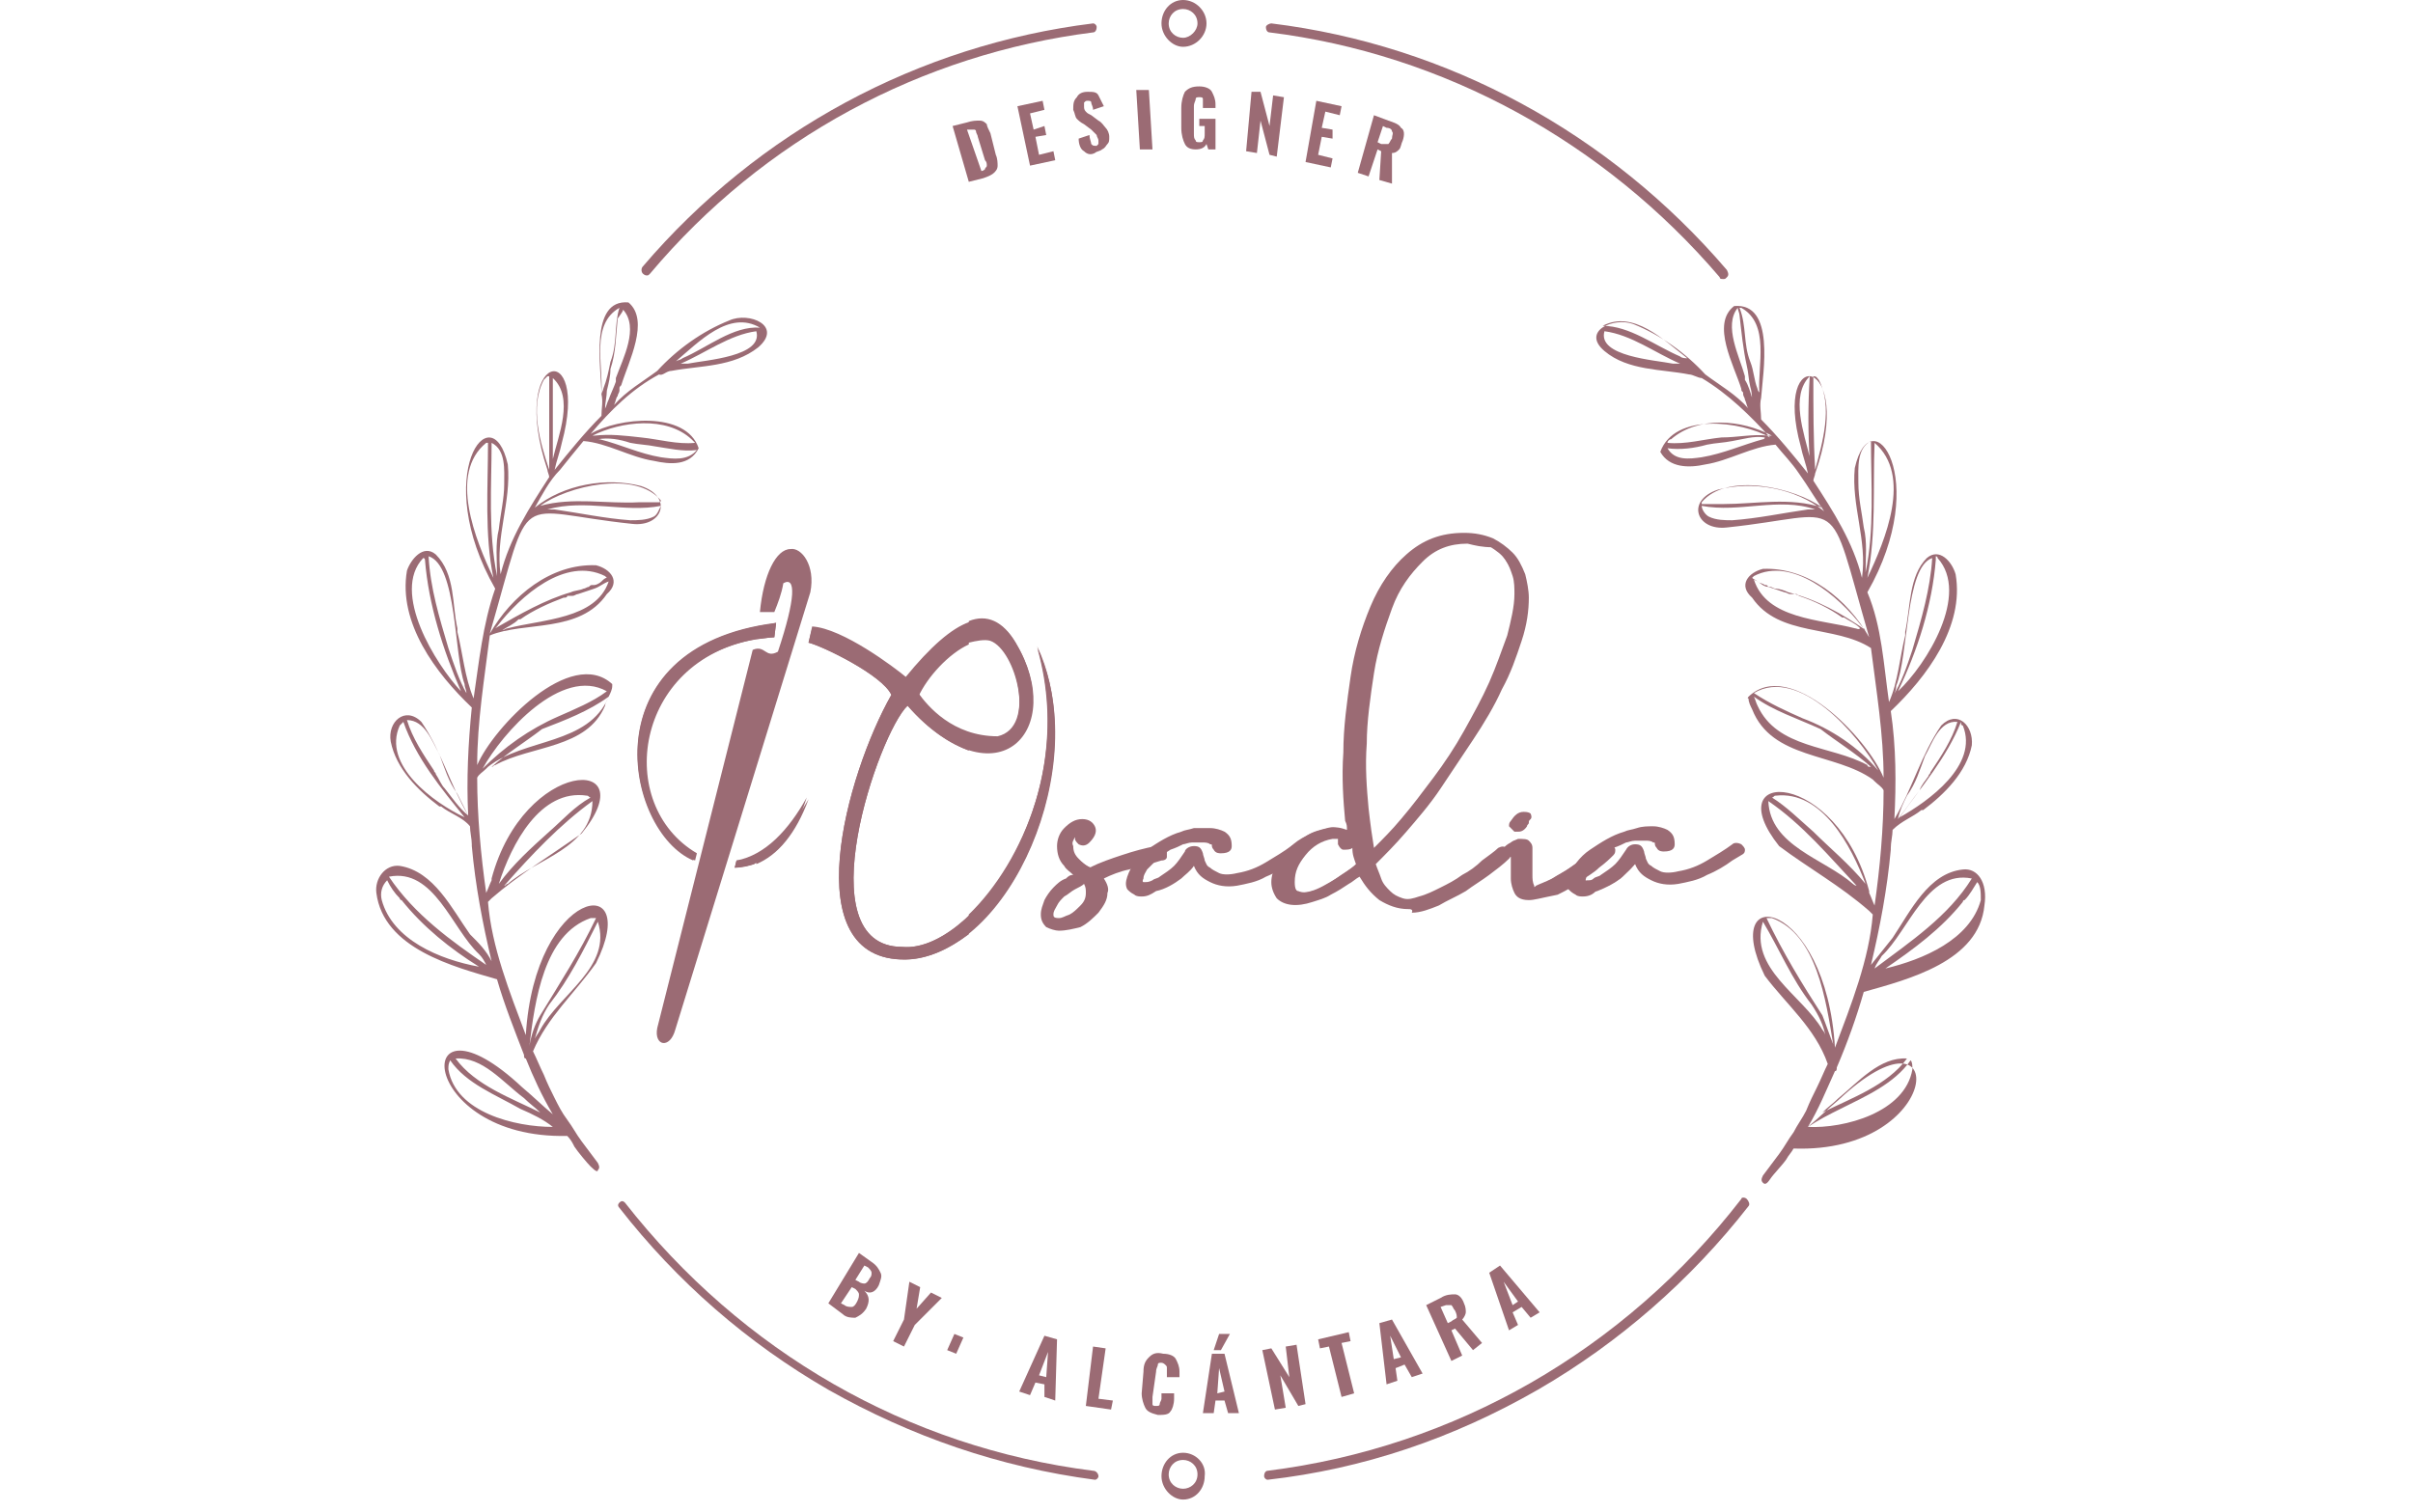 <?xml version="1.0" encoding="utf-8"?>
<!-- Generator: Adobe Illustrator 22.0.0, SVG Export Plug-In . SVG Version: 6.00 Build 0)  -->
<svg version="1.1" id="Capa_1" xmlns="http://www.w3.org/2000/svg" xmlns:xlink="http://www.w3.org/1999/xlink" x="0px" y="0px"
	 viewBox="0 0 134 84" style="enable-background:new 0 0 134 84;" xml:space="preserve">
<style type="text/css">
	.st0{display:none;fill:#101012;}
	.st1{opacity:0.999;}
	.st2{fill:#9B6B74;}
</style>
<path class="st0" d="M130.3,63.9c-1.7,0-3.1-0.7-3.1-1.5s1.4-1.5,3.1-1.5s3.1,0.7,3.1,1.5C133.4,63.2,132,63.9,130.3,63.9z
	 M124.3,61.5c-0.6-0.6-0.1-2.1,1.1-3.3s2.7-1.7,3.3-1.1c0.6,0.6,0.1,2.1-1.1,3.3C126.3,61.6,124.9,62.1,124.3,61.5z M86.7,61.9h34.4
	v1H86.7V61.9z M117,47.3l-2.2-12.1l-1.5,11.6l-1.8-0.2l2-15.9l1.9,0.2l2.2,12.1l1.5-11.6l1.8,0.2l-2,15.9L117,47.3z M107.1,41.3
	c-0.2,1.9-0.6,3.2-1.3,3.9c-0.7,0.7-1.6,1-2.7,0.9s-2-0.5-2.5-1.3s-0.7-2.2-0.6-4.1l0.6-6.4c0.2-1.9,0.6-3.2,1.3-3.9
	c0.7-0.7,1.6-1,2.7-0.9s2,0.5,2.5,1.3s0.7,2.2,0.6,4.1L107.1,41.3z M104.5,30.9c-0.6-0.1-1,0.1-1.4,0.6c-0.4,0.4-0.6,1.3-0.7,2.5
	l-0.6,7.1c-0.1,1.2,0,2.1,0.2,2.6c0.3,0.5,0.7,0.8,1.2,0.8c1.2,0.1,1.9-0.9,2-3.1l0.6-7.1C106.1,32.2,105.7,31,104.5,30.9z
	 M92.6,30.1c-1.1-0.1-1.7,0.7-1.8,2.4c0,0.7,0,1.3,0.1,1.8s0.4,0.9,0.9,1.3l1.7,1.5c0.4,0.3,0.7,0.6,1,0.9c0.2,0.3,0.5,0.7,0.7,1.4
	c0.2,0.6,0.3,1.3,0.2,2.2c-0.1,1.5-0.5,2.5-1.1,3c-0.7,0.6-1.5,0.8-2.6,0.7s-1.9-0.5-2.5-1.2s-0.9-2-0.9-3.8l1.7-0.2
	c0,1.3,0.1,2.2,0.4,2.8s0.7,0.9,1.3,0.9c1.2,0.1,1.8-0.7,1.9-2.3c0.1-1.2-0.3-2.2-1.1-2.9l-1.8-1.5c-1.3-1.1-1.9-2.5-1.8-4.4
	c0.1-1.6,0.5-2.7,1.1-3.3c0.6-0.6,1.5-0.9,2.5-0.8s1.8,0.4,2.4,1c0.5,0.6,0.8,1.7,0.9,3.2L94,33.1C94.2,31.2,93.7,30.2,92.6,30.1z
	 M92.9,12.4l-1.8-1.8l-1.8,1.8L88.8,12l1.8-1.8l-1.8-1.8l0.5-0.5l1.8,1.8l1.8-1.8l0.5,0.5l-1.8,1.8l1.8,1.8L92.9,12.4z M87.6,77.1
	l-0.7,0.2c-0.1-0.4-0.1-0.7-0.3-0.9c-0.1-0.2-0.3-0.2-0.5-0.2s-0.4,0.1-0.5,0.3c-0.1,0.2-0.2,0.6-0.1,1.1l0.1,3
	c0,0.5,0.1,0.9,0.2,1.1s0.3,0.3,0.5,0.3c0.5,0,0.7-0.5,0.7-1.4v-1.2h-0.8v-0.6l1.5-0.1l0.1,3.6h-0.5l-0.2-0.6
	c-0.2,0.5-0.5,0.8-1,0.8c-0.4,0-0.7-0.1-1-0.4c-0.2-0.3-0.4-0.9-0.4-1.7l-0.1-2.7c0-0.9,0.1-1.5,0.3-1.8c0.3-0.3,0.6-0.5,1-0.5
	s0.8,0.1,1,0.3C87.4,76.1,87.5,76.5,87.6,77.1z M81.3,14.1c-0.7,0-1.2-0.2-1.6-0.7c-0.3-0.4-0.5-0.9-0.5-1.4l0.4-3.8
	c0-0.3-0.1-0.6-0.2-0.8c-0.2-0.2-0.4-0.3-0.8-0.3s-0.7,0.2-0.9,0.5c-0.3,0.3-0.4,0.7-0.5,1.2c-0.4,3.1-0.6,4.8-0.7,5.1h-2.3l0.1-0.5
	c-0.5,0.4-1,0.5-1.7,0.5s-1.2-0.2-1.6-0.7c-0.3-0.4-0.5-0.9-0.5-1.4L70.9,8c0-0.3-0.1-0.6-0.2-0.8c-0.2-0.2-0.4-0.3-0.8-0.3
	S69.2,7,69,7.3c-0.2,0.3-0.4,0.6-0.5,1.1c-0.1,0.7-0.2,1.6-0.4,2.9c-0.2,1.3-0.3,2.1-0.3,2.4h-2.3C66.3,7,66.8,2.7,67,1.1
	C67.2,1,67.6,1,68,1c0.9,0,1.3,0.3,1.3,0.8v0.1c-0.2,1.8-0.4,3.4-0.6,4.7C69.3,6,70,5.7,70.8,5.7s1.4,0.2,1.8,0.6s0.7,0.9,0.7,1.5
	c0,0.2,0,0.5-0.1,0.9c-0.3,1.7-0.4,2.7-0.4,3c0,0.5,0.2,0.8,0.5,0.8s0.6-0.2,1-0.6c0.1-0.1,0.2-0.2,0.3-0.4l0.7-5.6
	c0.5-0.1,0.8-0.2,1.1-0.2c0.8,0,1.2,0.3,1.2,0.8c0.6-0.5,1.2-0.8,2-0.8s1.4,0.2,1.8,0.6C81.8,6.7,82,7.2,82,7.8c0,0.2,0,0.5-0.1,0.9
	c-0.3,1.7-0.4,2.8-0.4,3c0,0.5,0.2,0.8,0.5,0.8c0.8,0,1.4-0.8,1.8-2.4c0.4,0.4,0.6,0.7,0.7,1C83.9,13.1,82.8,14.1,81.3,14.1z
	 M71.2,29.7h-3.9v5.8h3.6V37h-3.6v5.8h4v1.5h-5.8l-0.1-16h5.7L71.2,29.7z M65.6,63.3c0,0.7-0.1,1.1-0.3,1.4
	c-0.2,0.3-0.5,0.4-0.9,0.4s-0.7-0.1-0.9-0.4s-0.3-0.7-0.3-1.4V61c0-0.7,0.1-1.1,0.3-1.4c0.2-0.3,0.5-0.4,0.9-0.4s0.7,0.1,0.9,0.4
	c0.2,0.3,0.3,0.7,0.3,1.4V63.3z M64.9,60.9c0-0.8-0.2-1.2-0.6-1.2c-0.2,0-0.4,0.1-0.5,0.2c-0.1,0.2-0.2,0.5-0.2,0.9v2.5
	c0,0.4,0.1,0.7,0.2,0.9c0.1,0.2,0.3,0.2,0.5,0.2c0.4,0,0.6-0.4,0.6-1.2V60.9z M60.7,14.1c-1.2,0-2.2-0.3-2.9-1
	c-0.6-0.6-0.9-1.3-1-2.1c-0.1,0-0.2,0.1-0.2,0.1c-0.4,0.2-0.8,0.3-1,0.4l-0.6,4c-0.2,1.1-0.5,1.9-1.2,2.4c-0.6,0.5-1.3,0.8-2.1,0.8
	s-1.4-0.3-1.8-0.8c-0.4-0.6-0.7-1.2-0.7-1.9c0-1.8,1.3-3.4,3.9-4.8l0.2-1.4c0.2-2,0.4-3.7,0.7-5.1c-0.7,0.3-1.3,0.4-2.1,0.4
	s-1.3-0.2-1.7-0.6S49.5,3.6,49.5,3s0.2-1.1,0.7-1.5s1-0.5,1.7-0.5c0.4,0,1,0.1,1.8,0.4s1.4,0.4,1.8,0.4c0.8,0,1.4-0.2,2-0.6
	C57.8,1.5,58,2,58,2.6c0,0.1,0,0.2,0,0.3c-0.2-0.1-0.4-0.1-0.5-0.1c-0.2,0-0.3,0.1-0.5,0.3S56.7,3.6,56.7,4l-0.9,6
	c0.4-0.2,0.7-0.3,1-0.5c0.1-1,0.6-1.9,1.3-2.6c0.9-0.9,2-1.3,3.4-1.3c1.1,0,1.9,0.3,2.6,1s1.1,1.5,1.1,2.5c0,1.5-0.4,2.7-1.3,3.5
	C62.9,13.7,61.9,14.1,60.7,14.1z M50.5,15.8c0,0.3,0.1,0.6,0.2,0.8c0.2,0.3,0.4,0.4,0.7,0.4s0.5-0.1,0.7-0.3
	c0.2-0.2,0.3-0.4,0.4-0.8l0.4-3.2C51.3,13.7,50.5,14.7,50.5,15.8z M52.5,3.2C52,3.1,51.7,3,51.7,3c-0.3,0-0.4,0.1-0.4,0.4
	c0,0.2,0.1,0.3,0.3,0.4C51.7,4,52,4.1,52.4,4.1s0.9-0.2,1.5-0.5C53.4,3.5,53,3.3,52.5,3.2z M62.3,7.9c-0.3-0.5-0.7-0.7-1.2-0.7
	s-1,0.3-1.4,0.9s-0.6,1.4-0.6,2.3c0,0.7,0.1,1.2,0.4,1.6c0.3,0.4,0.7,0.7,1.2,0.7s1-0.3,1.4-0.9c0.4-0.6,0.6-1.3,0.6-2.1
	C62.7,8.9,62.5,8.3,62.3,7.9z M45.2,39.2l-1,0.1l0.3,5.7h-1.9l-0.9-16l2.8-0.2c1.1-0.1,2,0.3,2.7,1s1,2,1.1,4v0.1
	c0.1,1.9-0.1,3.3-0.7,4C47.2,38.7,46.3,39.2,45.2,39.2z M46.6,34.3v-0.7c-0.1-2.2-0.8-3.3-1.9-3.3l-1,0.1l0.4,7.4l1-0.1
	C46.2,37.7,46.8,36.6,46.6,34.3z M44.7,12.4l-1.8-1.8L41,12.4L40.6,12l1.8-1.8l-1.8-1.8L41,7.9l1.8,1.8l1.8-1.8l0.5,0.5l-1.8,1.8
	l1.8,1.8L44.7,12.4z M30.8,29.9l5.7-0.5l0.1,1.5l-3.9,0.3l0.5,5.8l3.6-0.3l0.1,1.5l-3.6,0.3l0.5,5.8l4-0.3l0.1,1.5L32.1,46
	L30.8,29.9z M26,46.5l-1.8,0.2l-1.7-14.5l-2.2,0.3L20.1,31l6.2-0.7l0.2,1.5L24.3,32L26,46.5z M15,48.3c-1.1,0.2-2-0.1-2.7-0.7
	c-0.7-0.6-1.3-1.8-1.7-3.5l1.7-0.6c0.3,1.3,0.6,2.2,1,2.7s0.9,0.7,1.4,0.6c1.2-0.2,1.7-1.1,1.4-2.7c-0.2-1.2-0.7-2.1-1.6-2.6l-2-1.1
	c-1.5-0.8-2.4-2.1-2.7-4c-0.2-1.6-0.1-2.7,0.4-3.4s1.3-1.2,2.3-1.3c1-0.2,1.9,0,2.5,0.5c0.7,0.5,1.2,1.5,1.5,3l-1.7,0.6
	c-0.4-1.9-1.1-2.8-2.1-2.6c-1.1,0.2-1.5,1.1-1.2,2.7c0.1,0.7,0.3,1.3,0.5,1.7s0.6,0.8,1.1,1.1l2,1.1c0.5,0.2,0.9,0.5,1.1,0.7
	c0.3,0.2,0.6,0.6,0.9,1.2c0.3,0.6,0.6,1.2,0.7,2.1c0.2,1.4,0.1,2.5-0.5,3.2C16.9,47.7,16.1,48.1,15,48.3z M9.8,61.5
	c-0.6,0.6-2.1,0.1-3.3-1.1c-1.2-1.2-1.7-2.7-1.1-3.3C6,56.5,7.5,57,8.7,58.2S10.4,60.9,9.8,61.5z M6.8,62.4c0,0.8-1.4,1.5-3.1,1.5
	s-3.1-0.7-3.1-1.5s1.4-1.5,3.1-1.5S6.8,61.5,6.8,62.4z M9.8,63.3c0.6,0.6,0.1,2.1-1.1,3.3S6,68.3,5.4,67.7s-0.1-2.1,1.1-3.3
	C7.7,63.2,9.1,62.7,9.8,63.3z M47.1,62.9H12.9v-1h34.3L47.1,62.9L47.1,62.9z M33.3,76.8c0.1-0.9,0.2-1.4,0.5-1.7
	c0.3-0.3,0.7-0.4,1.1-0.4c0.4,0,0.8,0.2,1,0.4c0.2,0.2,0.3,0.7,0.3,1.3l-0.7,0.1c0-0.4-0.1-0.7-0.2-0.9c-0.1-0.2-0.3-0.3-0.5-0.3
	s-0.4,0.1-0.5,0.3c-0.1,0.2-0.2,0.6-0.3,1.1l-0.2,3c0,0.5,0,0.9,0.1,1.1s0.3,0.3,0.5,0.3c0.5,0,0.8-0.4,0.9-1.3l0.1-1.2l-0.8-0.1
	v-0.6l1.5,0.1l-0.3,3.6h-0.5l-0.1-0.7c-0.2,0.5-0.6,0.8-1.1,0.7c-0.4,0-0.7-0.2-0.9-0.6c-0.2-0.3-0.3-0.9-0.2-1.8L33.3,76.8z
	 M39.7,75.2c0.5,0,0.9,0.2,1.1,0.5c0.2,0.3,0.3,0.9,0.3,1.7l0,0c-0.1,1-0.3,1.6-0.9,1.9l0.6,2.9L40,82.1l-0.6-2.7h-0.5L38.8,82H38
	l0.4-6.9L39.7,75.2z M39.5,78.8c0.5,0,0.8-0.4,0.8-1.3v-0.3c0-0.5,0-0.9-0.1-1.1s-0.3-0.3-0.5-0.3h-0.4l-0.2,3L39.5,78.8z M45,75.5
	l0.9,7h-0.8l-0.2-1.8l-1.4-0.1l-0.4,1.8h-0.8l1.6-6.8L45,75.5z M44.9,79.9l-0.4-3.5l-0.8,3.4L44.9,79.9z M49.2,75.7
	c0.5,0,0.9,0.2,1.1,0.5c0.3,0.3,0.4,0.9,0.3,1.7l0,0c0,0.8-0.2,1.4-0.5,1.7c-0.3,0.3-0.7,0.4-1.2,0.4h-0.4l-0.1,2.4h-0.8l0.3-6.9
	L49.2,75.7z M49,79.5c0.5,0,0.8-0.5,0.8-1.4v-0.3c0-1-0.2-1.5-0.7-1.5h-0.4l-0.1,3.2L49,79.5z M53.3,75.8L53.2,79h1.5l0.1-3.1h0.8
	l-0.2,6.9h-0.8l0.1-3.1h-1.5l-0.2,3h-0.8l0.2-6.9L53.3,75.8z M58.5,76l-0.2,6.9h-0.8l0.2-6.9H58.5z M60,62.1l-1.4,2.3h1.9v0.5h-2.4
	v-0.4c0-0.3,0-0.5,0.1-0.7s0.3-0.6,0.6-1l0.7-1c0.3-0.4,0.4-0.8,0.4-1.2c0-0.3,0-0.5-0.2-0.6c-0.1-0.1-0.2-0.2-0.4-0.2
	S59,59.9,58.9,60c-0.1,0.2-0.2,0.4-0.2,0.8l-0.6-0.1c0-0.5,0.2-0.9,0.4-1.1c0.2-0.2,0.5-0.3,0.8-0.3c0.4,0,0.7,0.1,0.9,0.3
	s0.3,0.5,0.3,1C60.5,61.1,60.4,61.6,60,62.1z M59.9,28.3l0.4,16h-1.8l-0.2-7.2l-3.5,0.1l0.2,7.2h-1.8l-0.4-16l1.8-0.1l0.2,7.3
	l3.5-0.1l-0.2-7.3L59.9,28.3z M60.9,76.3c0.3-0.3,0.6-0.5,1.1-0.5c0.4,0,0.8,0.1,1,0.4c0.2,0.2,0.4,0.6,0.4,1.2l-0.7,0.2
	c0-0.4-0.1-0.7-0.2-0.9c-0.1-0.2-0.3-0.2-0.5-0.2s-0.4,0.1-0.5,0.3c-0.1,0.2-0.2,0.6-0.2,1.1V81c0,0.5,0,0.9,0.2,1.1
	c0.1,0.2,0.3,0.3,0.5,0.3s0.4-0.1,0.5-0.3c0.1-0.2,0.2-0.5,0.2-1l0.7,0.1c-0.1,0.7-0.2,1.1-0.5,1.4c-0.2,0.3-0.6,0.4-1,0.4
	s-0.8-0.2-1.1-0.5s-0.4-0.9-0.4-1.8V78C60.5,77.2,60.6,76.7,60.9,76.3z M69.4,65.1c-0.4,0-0.7-0.1-0.9-0.4c-0.2-0.3-0.3-0.7-0.3-1.4
	V61c0-0.7,0.1-1.1,0.3-1.4c0.2-0.3,0.5-0.4,0.9-0.4s0.7,0.1,0.9,0.4c0.2,0.3,0.3,0.7,0.3,1.4v2.3c0,0.7-0.1,1.1-0.3,1.4
	C70.1,64.9,69.8,65.1,69.4,65.1z M70,60.9c0-0.8-0.2-1.2-0.6-1.2c-0.2,0-0.4,0.1-0.5,0.2c-0.1,0.2-0.2,0.5-0.2,0.9v2.5
	c0,0.4,0.1,0.7,0.2,0.9c0.1,0.2,0.3,0.2,0.5,0.2c0.4,0,0.6-0.4,0.6-1.2V60.9z M70.1,76.5c0.3,0.3,0.4,0.9,0.4,1.7v2.5
	c0,0.8-0.1,1.4-0.4,1.7C69.9,82.8,69.5,83,69,83h-1.3v-6.9H69C69.4,76.1,69.8,76.2,70.1,76.5z M68.4,82.3H69c0.5,0,0.8-0.5,0.8-1.4
	v-2.8c0-0.9-0.3-1.4-0.8-1.4h-0.6V82.3z M75,76.6h-1.7v2.5h1.5v0.6h-1.5v2.5H75v0.6h-2.5V76H75V76.6z M74.4,65.1
	c-0.4,0-0.7-0.1-0.9-0.4c-0.2-0.2-0.3-0.7-0.3-1.3v-2.3c0-0.7,0.1-1.2,0.3-1.4c0.2-0.3,0.5-0.4,0.9-0.4s0.6,0.1,0.8,0.3
	c0.2,0.2,0.3,0.5,0.4,1L75,60.7c0-0.3-0.1-0.6-0.2-0.7c-0.1-0.1-0.2-0.2-0.4-0.2s-0.3,0-0.4,0.2s-0.2,0.5-0.2,0.9v1
	c0.2-0.2,0.4-0.3,0.8-0.3c0.3,0,0.6,0.1,0.8,0.4c0.2,0.2,0.3,0.7,0.3,1.3s-0.1,1.1-0.3,1.3C75.1,64.9,74.8,65.1,74.4,65.1z
	 M75.1,63.3c0-0.7-0.2-1.1-0.6-1.1s-0.6,0.3-0.6,1v0.3c0,0.7,0.2,1.1,0.6,1.1s0.6-0.4,0.6-1.1V63.3z M78.3,28.4l3.4,11.8L82,28.5
	h1.8l-0.4,16l-1.9-0.1l-3.4-11.8l-0.3,11.7H76l0.4-16L78.3,28.4z M77.9,82c0.1,0.2,0.3,0.3,0.6,0.3c0.5,0,0.8-0.4,0.8-1.1
	c0-0.5-0.2-0.9-0.6-1.2l-0.8-0.6c-0.6-0.4-0.9-1-0.9-1.8c0-0.7,0.1-1.2,0.4-1.4c0.3-0.3,0.6-0.4,1.1-0.4s0.8,0.1,1.1,0.4
	c0.3,0.2,0.4,0.7,0.5,1.4l-0.7,0.2c0-0.8-0.3-1.3-0.8-1.2c-0.5,0-0.7,0.4-0.7,1.1c0,0.3,0,0.6,0.1,0.8c0.1,0.2,0.2,0.4,0.4,0.5
	l0.8,0.6c0.2,0.1,0.3,0.2,0.5,0.4c0.1,0.1,0.2,0.3,0.3,0.6c0.1,0.3,0.2,0.6,0.2,0.9c0,0.6-0.1,1.1-0.4,1.3c-0.4,0-0.8,0.2-1.3,0.2
	s-0.8-0.1-1.1-0.4c-0.3-0.3-0.4-0.8-0.5-1.6l0.7-0.1C77.7,81.4,77.8,81.8,77.9,82z M82.8,82.7H82l-0.2-6.9h0.8L82.8,82.7z
	 M92.4,80.5l-0.3-5h0.8l0.4,6.9h-0.8l-1.9-4.9l0.3,5h-0.8l-0.4-6.9h0.8L92.4,80.5z M97.5,75.7l-1.7,0.1l0.2,2.5l1.5-0.1v0.6L96.1,79
	l0.2,2.5l1.7-0.1V82l-2.5,0.2L95,75.3l2.5-0.2V75.7z M101.9,75.3c0.3,0.3,0.5,0.8,0.5,1.6V77c0.1,1-0.1,1.6-0.6,2l1,2.8l-0.8,0.1
	l-1-2.6h-0.5l0.2,2.6L99.9,82l-0.4-7l1.2-0.1C101.2,74.8,101.6,75,101.9,75.3z M100.5,78.5h0.4c0.5,0,0.7-0.5,0.7-1.4v-0.3
	c0-0.5-0.1-0.8-0.3-1c-0.2-0.2-0.3-0.3-0.6-0.3h-0.4L100.5,78.5z M127.5,64.4c1.2,1.2,1.7,2.7,1.1,3.3c-0.6,0.6-2.1,0.1-3.3-1.1
	c-1.2-1.2-1.7-2.7-1.1-3.3C124.9,62.7,126.3,63.2,127.5,64.4z"/>
<g>
	<g class="st1">
		<path class="st2" d="M60.7,81.7c-10.3-1.3-19.5-6.6-26-14.9c-0.1-0.1-0.2-0.1-0.3,0s-0.1,0.2,0,0.3c3.2,4.1,7.1,7.5,11.6,10.1
			c4.6,2.6,9.5,4.3,14.8,5l0,0c0.1,0,0.2-0.1,0.2-0.2S60.9,81.7,60.7,81.7z"/>
		<path class="st2" d="M97,66.6c-0.1-0.1-0.3-0.1-0.3,0C90.2,75,80.8,80.4,70.4,81.7c-0.1,0-0.2,0.1-0.2,0.3c0,0.1,0.1,0.2,0.2,0.2
			l0,0c5.3-0.6,10.3-2.3,15-5c4.5-2.6,8.5-6.1,11.7-10.2C97.2,66.9,97.1,66.7,97,66.6z"/>
		<path class="st2" d="M70.5,1.8c9.7,1.2,18.6,6.1,25,13.6c0,0.1,0.1,0.1,0.2,0.1s0.1,0,0.2-0.1s0.1-0.2,0-0.4
			C89.4,7.4,80.4,2.5,70.6,1.3c-0.1,0-0.3,0.1-0.3,0.2C70.3,1.7,70.4,1.8,70.5,1.8z"/>
		<path class="st2" d="M60.7,1.3c-9.7,1.2-18.6,6-25,13.5c-0.1,0.1-0.1,0.3,0,0.4c0,0,0.1,0.1,0.2,0.1c0.1,0,0.1,0,0.2-0.1
			C42.4,7.7,51.2,3,60.7,1.8c0.1,0,0.2-0.1,0.2-0.3C60.9,1.4,60.8,1.3,60.7,1.3z"/>
		<path class="st2" d="M65.7,0c-0.7,0-1.2,0.6-1.2,1.3s0.6,1.3,1.2,1.3C66.4,2.6,67,2,67,1.3S66.4,0,65.7,0z M65.7,2.1
			c-0.4,0-0.8-0.3-0.8-0.8c0-0.4,0.3-0.8,0.8-0.8c0.4,0,0.8,0.3,0.8,0.8C66.5,1.7,66.1,2.1,65.7,2.1z"/>
		<path class="st2" d="M65.7,80.7c-0.7,0-1.2,0.6-1.2,1.3c0,0.7,0.6,1.3,1.2,1.3c0.7,0,1.2-0.6,1.2-1.3C67,81.3,66.4,80.7,65.7,80.7
			z M65.7,82.7c-0.4,0-0.8-0.3-0.8-0.8c0-0.4,0.3-0.8,0.8-0.8c0.4,0,0.8,0.3,0.8,0.8C66.5,82.4,66.1,82.7,65.7,82.7z"/>
		<path class="st2" d="M94.9,28.7L94.9,28.7L94.9,28.7L94.9,28.7z"/>
		<path class="st2" d="M106.9,42L106.9,42L106.9,42z"/>
		<path class="st2" d="M102.2,61.6L102.2,61.6L102.2,61.6L102.2,61.6z"/>
		<path class="st2" d="M105.7,34.9L105.7,34.9L105.7,34.9L105.7,34.9z"/>
		<polygon class="st2" points="100.1,24.7 100.1,24.7 100.1,24.7 		"/>
		<path class="st2" d="M100.1,24.7L100.1,24.7L100.1,24.7z"/>
		<path class="st2" d="M97.9,22L97.9,22L97.9,22L97.9,22z"/>
		<path class="st2" d="M93.9,20.6L93.9,20.6L93.9,20.6z"/>
		<path class="st2" d="M99.9,33.2L99.9,33.2L99.9,33.2z"/>
		<path class="st2" d="M101.2,56.4L101.2,56.4L101.2,56.4z"/>
		<path class="st2" d="M97.6,21.6L97.6,21.6L97.6,21.6z"/>
		<path class="st2" d="M109,48.3c-1.9,0.2-2.9,2.3-3.9,3.8l0,0l0,0l0,0l0,0l0,0l0,0l0,0l0,0l0,0l0,0l0,0c-0.4,0.5-0.8,1-1.2,1.5
			c0.5-2.1,0.9-4.2,1.1-6.4c0,0,0,0,0,0.1c0-0.1,0-0.1,0-0.2l0,0c0-0.3,0.1-0.7,0.1-1c0.5-0.5,1.1-0.7,1.6-1.1c0,0,0,0,0.1,0l0,0
			l0,0l0,0c1.2-0.9,2.4-2.1,2.7-3.6c0.1-1.1-0.8-2-1.7-1.1c-1.1,1.6-1.6,3.5-2.6,5.2c0.1-2,0.1-4-0.2-6c2-1.9,4.1-4.7,3.6-7.6
			c-0.2-0.7-0.9-1.5-1.6-0.9l0,0c-1,1-0.9,2.7-1.2,4.1v0.1l0,0c0,0,0,0,0,0.1l0,0l0,0l0,0l0,0l0,0c-0.3,1.2-0.4,2.6-0.9,3.7
			c-0.3-2.1-0.4-4.2-1.2-6.1c3.6-6.3,0.2-10.9-0.7-6.9c-0.2,2.1,0.7,4,0.4,6.1c-0.5-2-1.6-3.7-2.7-5.4c0-0.1,0.1-0.3,0.1-0.4l0,0
			c2.3-6.5-2.4-7.3-0.8-1.5l0,0l0,0l0,0l0,0l0,0l0,0l0,0l0,0c0.1,0.5,0.3,1,0.4,1.5c-0.8-1-1.7-2.1-2.6-3c0-0.4-0.1-0.8,0-1.2l0,0
			l0,0c0.1-1.4,0.8-5.3-1.5-5.1l0,0l0,0l0,0c-1.3,1,0,3.3,0.4,4.6l0,0c0,0.1,0,0.1,0.1,0.2l0,0v0.1l0,0c0,0.1,0.1,0.2,0.1,0.3l0,0
			c0.1,0.2,0.1,0.4,0.2,0.5c-0.7-0.8-1.6-1.3-2.4-1.9c-1.1-1.2-2.5-2.2-4-2.8l0,0c-1.1-0.4-2.9,0.4-1.6,1.5s3.2,1,4.7,1.3
			c0.2,0,0.5,0.2,0.7,0.2c1.5,0.9,2.7,2.1,3.8,3.3c-1.6-0.9-5.3-1.4-6.1,0.8c0.5,0.9,1.6,0.9,2.5,0.7c1.3-0.2,2.6-1,3.9-1.1
			c0.4,0.5,0.9,1,1.3,1.6l0,0c0.5,0.7,0.9,1.4,1.4,2.1c-1.6-1.3-4-1.7-5.9-1.2c-1.8,0.6-1.2,2.3,0.5,2.1l0,0l0,0l0,0l0,0l0,0l0,0
			c6.7-0.7,5.5-2.2,7.9,6.1c-1.2-2.1-3.4-3.9-5.9-3.8c-0.8,0.2-1.4,0.9-0.6,1.6l0,0l0,0l0,0l0,0c1.5,2.2,4.6,1.5,6.6,2.8
			c0.3,2.4,0.7,4.8,0.7,7.2c-0.9-2.2-5.2-6.7-7.5-4.5c0,0-0.1,0.1,0,0.1c0,0.2,0.1,0.4,0.2,0.6l0,0l0,0l0,0c1.1,2.8,4.6,2.4,6.7,3.9
			l0.1,0.1l0,0c0.2,0.2,0.4,0.3,0.5,0.5c0,2.1-0.2,4.3-0.5,6.4c-0.1-0.2-0.2-0.5-0.3-0.7l0,0l0,0v-0.1l0,0c-1.8-6.8-8.5-6.9-5-2.5
			c1.6,1.2,3.4,2.2,5,3.6l0,0c0.1,0.1,0.1,0.1,0.2,0.2c-0.2,2.5-1.2,5-2.1,7.4c-0.5-8.3-6.5-9.3-3.9-4c1.2,1.6,2.8,2.9,3.5,4.9
			c-0.2,0.4-0.4,0.9-0.6,1.3c-0.2,0.4-0.4,0.8-0.6,1.3c-0.2,0.4-0.5,0.8-0.7,1.2c-0.3,0.4-0.5,0.8-0.8,1.2s-0.6,0.8-0.9,1.2
			c-0.1,0.2-0.1,0.3,0,0.4s0.2,0.1,0.4-0.2c0.2-0.3,0.7-0.8,0.9-1.1c0.1-0.2,0.3-0.4,0.4-0.6l0,0c8.4,0.3,8.8-8.6,2.5-2.7l0,0l0,0
			l0,0l0,0l0,0l0,0l0,0c-0.6,0.5-1.1,1-1.7,1.5c0.6-1,1-2,1.5-3.1c0.1,0,0.1-0.1,0.1-0.2c0.6-1.4,1.1-2.8,1.5-4.2
			c2.5-0.7,6.4-1.7,6.7-4.8C110.4,49,109.8,48.2,109,48.3z M109,40.3c0.9,2.2-1.9,4.2-3.5,5.1c1.2-1.7,2.6-3.3,3.4-5.3
			C108.9,40.2,108.9,40.3,109,40.3z M105.9,44.2c0.5-0.7,0.7-1.4,1-2.2l0,0l0,0l0,0c0.4-0.7,0.8-2,1.8-1.9c-0.3,1-0.9,1.9-1.5,2.8
			l0,0c0,0.1-0.1,0.1-0.1,0.2l0,0l0,0l0,0l0,0l0,0l0,0l0,0c-0.2,0.3-0.4,0.5-0.5,0.8l0,0c-0.4,0.5-0.8,1.1-1.2,1.6
			C105.5,45,105.7,44.6,105.9,44.2z M107.5,31.1L107.5,31.1c0-0.1,0-0.1,0-0.2c0,0,0.1,0,0.1,0.1c1.8,2-0.6,5.9-2.2,7.4
			C106.5,36.1,107.3,33.6,107.5,31.1z M105.3,38.1c0.7-1.7,0.5-6.6,2-7.1c-0.1,1.7-0.6,3.4-1.1,5.1c-0.3,0.9-0.6,1.8-1.1,2.6
			C105.3,38.4,105.3,38.2,105.3,38.1z M100.5,25.4c-0.3-1.3-1.1-3.4,0-4.5c-0.1,1.6-0.1,3.1,0,4.7C100.5,25.6,100.5,25.5,100.5,25.4
			z M92.9,20.2c-1-0.2-4.2-0.4-3.8-1.8c1.5,0.2,2.8,1.2,4.2,1.8C93.2,20.2,93,20.2,92.9,20.2z M93.3,19.8c-1.4-0.6-2.8-1.7-4.3-1.7
			c1.7-0.9,3.4,0.8,4.7,1.8C93.6,19.9,93.4,19.9,93.3,19.8z M97.3,22.1L97.3,22.1c-0.1-0.3-0.2-0.7-0.4-1l0,0c0,0,0,0,0-0.1l0,0l0,0
			l0,0l0,0l0,0l0,0l0,0c0,0,0,0,0-0.1l0,0c-0.3-1.1-1.2-2.8-0.4-3.8c0,0.1,0.1,0.3,0.1,0.4l0,0l0,0l0,0c0.1,0.9,0.2,1.9,0.4,2.8l0,0
			c0.1,0.4,0.1,0.8,0.2,1.2l0,0l0,0l0,0c0.1,0.3,0.1,0.7,0.1,1C97.5,22.4,97.4,22.2,97.3,22.1z M97.7,21.8L97.7,21.8
			C97.7,21.9,97.7,21.8,97.7,21.8C97.7,21.9,97.7,21.9,97.7,21.8c0,0-0.1-0.1-0.1-0.2c-0.2-0.5-0.2-1-0.4-1.5l0,0
			c-0.4-1-0.2-2-0.6-3h0.1C98.3,18,97.6,20.3,97.7,21.8L97.7,21.8z M97.9,24.4c-1.1,0.3-2.2,0.8-3.4,1l0,0l0,0l0,0
			c-0.7,0.1-1.5,0.2-1.9-0.5c0.7,0.1,1.5,0,2.2-0.2l0,0c0.5-0.1,0.9-0.1,1.4-0.2l0,0l0,0l0,0c0.6-0.1,1.2-0.3,1.8-0.2
			C98,24.4,97.9,24.4,97.9,24.4z M98.2,24.2c-0.9-0.1-1.7,0.1-2.6,0.1l0,0c-1,0.1-2,0.4-3,0.3c0-0.1,0.1-0.2,0.2-0.2
			c1.5-1.3,3.9-1.1,5.6-0.2C98.2,24.2,98.2,24.2,98.2,24.2z M100.7,20.9C100.7,20.9,100.7,21,100.7,20.9c0.2,0,0.2,0.1,0.3,0.2
			c0.8,1.5,0.2,3.5-0.2,5l0,0C100.7,24.4,100.7,22.7,100.7,20.9z M100.6,28.3L100.6,28.3c-0.1,0-0.1,0-0.2,0
			c-1.4,0.2-2.8,0.5-4.2,0.6l0,0c-0.4,0-0.9,0-1.3-0.2l0,0l0,0l0,0c-0.2-0.1-0.4-0.4-0.4-0.6c2.1,0.4,4.3-0.5,6.3,0.2
			C100.7,28.3,100.7,28.3,100.6,28.3z M95.7,28c-0.2,0-0.5,0-0.7,0l0,0h-0.1l0,0c-0.1,0-0.2,0-0.3,0l0,0l0,0l0,0h-0.1v-0.1
			c1.4-1.7,5.2-0.8,6.7,0.3C99.4,27.6,97.5,28,95.7,28z M104.1,24.6c2.1,1.8,0.6,5.4-0.4,7.5C104.2,29.6,104,27.1,104.1,24.6
			C104,24.5,104.1,24.6,104.1,24.6z M103.5,29.3c-0.1-0.8-0.3-1.6-0.3-2.5c0-0.8-0.1-1.9,0.7-2.3c0,2.4,0.2,4.9-0.3,7.3
			C103.6,31,103.7,30.1,103.5,29.3z M103,34.9c-1.9-0.5-4.9-0.5-5.6-2.7c0.3,0.1,0.5,0.4,0.8,0.4l0,0c0.3,0.1,0.6,0.2,0.9,0.3l0,0
			c0.1,0,0.2,0.1,0.3,0.1l0,0h0.1l0,0h0.1l0,0h0.1l0,0l0,0l0,0c0.1,0,0.1,0,0.2,0.1l0,0l0,0l0,0l0,0c0.9,0.3,1.7,0.7,2.4,1.2l0,0
			c0,0,0,0,0.1,0l0,0c0.3,0.2,0.6,0.3,0.9,0.6C103.2,35,103.1,34.9,103,34.9z M99.3,32.9L99.3,32.9c-0.2-0.1-0.5-0.2-0.7-0.2l0,0
			l0,0l0,0c-0.1,0-0.2-0.1-0.3-0.1l0,0c-0.1,0-0.1,0-0.2-0.1l0,0c0,0,0,0-0.1,0l0,0c-0.1-0.1-0.3-0.1-0.4-0.2l0,0
			c-0.1-0.1-0.2-0.1-0.3-0.2l0.1-0.1c2.1-1.1,4.7,1.1,6,2.8l0,0l0,0l0,0l0,0l0,0l0,0l0,0l0,0l0,0l0.1,0.1l0,0l0,0l0,0
			c0,0,0,0,0.1,0.1C102.3,34.1,100.9,33.3,99.3,32.9z M103.7,42.5c-2-1.1-5-0.9-6.1-3.3l0,0c-0.1-0.2-0.1-0.3-0.2-0.5
			c1.1,0.8,2.4,1.2,3.7,1.8c0.9,0.7,1.9,1.3,2.8,2.1C103.8,42.6,103.7,42.6,103.7,42.5z M100.1,39.9
			C100.1,39.9,100.2,39.9,100.1,39.9c-0.9-0.4-1.8-0.8-2.7-1.4l0,0c2.5-1.5,5.8,2.3,6.9,4.3C103.2,41.5,101.7,40.5,100.1,39.9z
			 M102.9,49.1c-1.6-1.4-4.6-2.1-4.7-4.6c1.9,1.3,3.4,3.1,4.9,4.7C103.1,49.2,103,49.2,102.9,49.1z M100.7,46.2L100.7,46.2
			L100.7,46.2L100.7,46.2L100.7,46.2L100.7,46.2L100.7,46.2L100.7,46.2L100.7,46.2L100.7,46.2C100.6,46.2,100.6,46.2,100.7,46.2
			C100.6,46.1,100.6,46.1,100.7,46.2c-0.8-0.7-1.5-1.4-2.3-1.9c0.1,0,0.1-0.1,0.2-0.1c2.6-0.3,4.2,2.8,5,4.9
			C102.7,48,101.6,47.1,100.7,46.2z M102.1,61c1.1-0.9,2.3-2.3,3.8-2.2c-1.1,1.5-3.1,2.2-4.7,3C101.5,61.5,101.8,61.3,102.1,61z
			 M102.2,61.6c1.4-0.7,3-1.4,3.9-2.7c0.1,0.1,0.1,0.3,0.1,0.5c-0.4,2.4-3.8,3.3-5.8,3.2C101,62.2,101.6,61.9,102.2,61.6z
			 M101.2,57.2c-1.1-1.9-4.1-3.4-3.3-6c0.9,1.5,1.6,3.2,2.7,4.6l0,0c0.4,0.6,0.7,1.2,0.8,1.9C101.4,57.5,101.3,57.3,101.2,57.2z
			 M101.2,56.4c-1.1-1.7-2.2-3.5-3.1-5.4c0.1,0,0.2,0,0.3,0c2.5,0.9,3,4.6,3.4,7C101.6,57.5,101.4,56.9,101.2,56.4z M104.5,53.1
			c1.5-1.4,2.5-4.8,5-4.3c-1.3,2.1-3.4,3.5-5.4,5C104.2,53.5,104.4,53.3,104.5,53.1z M110,50c-0.6,2.2-3.2,3.3-5.3,3.8
			c1.6-1.1,3.1-2.2,4.3-3.7l0,0c0,0,0-0.1,0.1-0.1l0,0c0.3-0.3,0.5-0.7,0.7-1C110,49.2,110,49.6,110,50z"/>
		<path class="st2" d="M109,49.9L109,49.9L109,49.9z"/>
		<path class="st2" d="M99.6,33.1L99.6,33.1L99.6,33.1z"/>
		<path class="st2" d="M96.7,17.6L96.7,17.6L96.7,17.6z"/>
		<path class="st2" d="M97.4,21.5L97.4,21.5L97.4,21.5z"/>
		<path class="st2" d="M36.3,28.7L36.3,28.7L36.3,28.7z"/>
		<path class="st2" d="M24.3,42L24.3,42L24.3,42z"/>
		<path class="st2" d="M33.2,22L33.2,22L33.2,22L33.2,22z"/>
		<path class="st2" d="M30,56.4L30,56.4L30,56.4z"/>
		<path class="st2" d="M25.4,34.9L25.4,34.9L25.4,34.9L25.4,34.9z"/>
		<path class="st2" d="M29,61.6C28.9,61.6,28.9,61.6,29,61.6C28.9,61.6,28.9,61.6,29,61.6C28.9,61.6,28.9,61.6,29,61.6z"/>
		<polygon class="st2" points="31,24.7 31,24.7 31,24.7 		"/>
		<path class="st2" d="M31,24.7L31,24.7L31,24.7z"/>
		<path class="st2" d="M37.2,20.6L37.2,20.6L37.2,20.6z"/>
		<path class="st2" d="M31.3,33.2L31.3,33.2L31.3,33.2z"/>
		<path class="st2" d="M33.6,21.6L33.6,21.6L33.6,21.6z"/>
		<path class="st2" d="M33.7,33c0.8-0.7,0.2-1.4-0.6-1.6c-2.5-0.1-4.7,1.7-5.9,3.8c2.4-8.3,1.2-6.8,7.9-6.1l0,0l0,0l0,0l0,0l0,0l0,0
			c1.7,0.2,2.3-1.5,0.5-2.1c-1.9-0.5-4.3-0.1-5.9,1.2c0.4-0.7,0.8-1.5,1.4-2.1l0,0c0.4-0.5,0.8-1,1.3-1.6c1.3,0.1,2.6,0.9,3.9,1.1
			c0.9,0.2,2,0.3,2.5-0.7c-0.7-2.1-4.5-1.7-6-0.8c1.1-1.3,2.3-2.5,3.8-3.3c0.2,0.1,0.4-0.2,0.7-0.2c1.6-0.3,3.4-0.2,4.8-1.3
			c1.4-1.2-0.5-2-1.6-1.5l0,0c-1.5,0.6-2.9,1.6-4,2.8c-0.8,0.6-1.7,1.1-2.4,1.9c0.1-0.2,0.1-0.4,0.2-0.5l0,0c0-0.1,0.1-0.2,0.1-0.3
			l0,0v-0.1l0,0c0-0.1,0-0.1,0.1-0.2l0,0c0.4-1.3,1.6-3.6,0.4-4.6l0,0l0,0l0,0c-2.2-0.2-1.5,3.7-1.5,5.1l0,0l0,0
			c0.1,0.4,0,0.8,0,1.2c-0.9,0.9-1.8,2-2.6,3c0.1-0.5,0.3-1,0.4-1.5l0,0l0,0l0,0l0,0l0,0l0,0l0,0l0,0c1.6-5.9-3-5.1-0.8,1.5l0,0
			c0,0.1,0.1,0.3,0.1,0.4c-1.1,1.7-2.2,3.4-2.7,5.4c-0.3-2.1,0.6-4,0.4-6.1c-0.9-4-4.3,0.6-0.7,6.9c-0.7,2-0.9,4.1-1.2,6.1
			c-0.5-1.2-0.6-2.5-0.9-3.7l0,0l0,0l0,0l0,0l0,0c0,0,0,0,0-0.1l0,0v-0.1c-0.3-1.3-0.1-3-1.2-4.1l0,0c-0.7-0.6-1.4,0.3-1.6,0.9
			c-0.5,2.9,1.6,5.7,3.6,7.6c-0.2,2-0.3,4-0.2,6c-1-1.7-1.5-3.6-2.6-5.2c-0.9-0.9-1.9,0-1.7,1.1c0.3,1.5,1.5,2.7,2.7,3.6l0,0l0,0
			l0,0c0,0,0,0,0.1,0c0.5,0.4,1.2,0.6,1.6,1.1c0,0.3,0.1,0.7,0.1,1l0,0c0,0.1,0,0.1,0,0.2c0,0,0,0,0-0.1c0.2,2.2,0.6,4.3,1.1,6.4
			c-0.3-0.6-0.7-1-1.2-1.5l0,0l0,0l0,0l0,0l0,0l0,0l0,0l0,0l0,0l0,0l0,0c-1-1.4-2-3.5-3.9-3.8c-0.8-0.1-1.4,0.7-1.3,1.5
			c0.4,3.1,4.3,4.1,6.7,4.8c0.4,1.4,1,2.9,1.5,4.2c0,0.1,0,0.2,0.1,0.2c0.4,1,0.9,2.1,1.5,3.1c-0.6-0.5-1.1-1-1.7-1.5l0,0l0,0l0,0
			l0,0l0,0l0,0l0,0c-6.3-5.9-5.9,2.9,2.5,2.7l0,0c0.2,0.2,0.3,0.4,0.4,0.6c0.2,0.3,0.7,0.9,0.9,1.1c0.3,0.3,0.4,0.3,0.4,0.2
			c0.1-0.1,0.1-0.2,0-0.4c-0.3-0.4-0.6-0.8-0.9-1.2c-0.3-0.4-0.5-0.8-0.8-1.2S31,61.4,30.8,61s-0.4-0.8-0.6-1.3
			c-0.2-0.4-0.4-0.9-0.6-1.3c0.8-1.9,2.3-3.2,3.5-4.9c2.6-5.2-3.4-4.2-3.9,4c-0.9-2.4-1.9-4.9-2.1-7.4c0.1-0.1,0.1-0.1,0.2-0.2l0,0
			c1.5-1.3,3.3-2.4,5-3.6c3.6-4.4-3.2-4.2-5,2.5l0,0v0.1l0,0l0,0c-0.1,0.2-0.2,0.5-0.3,0.7c-0.3-2.1-0.5-4.3-0.5-6.4
			c0.1-0.2,0.3-0.3,0.5-0.5l0,0l0.1-0.1c2-1.6,5.6-1.2,6.7-3.9l0,0l0,0l0,0c0.1-0.2,0.2-0.4,0.2-0.6c0-0.1,0-0.1,0-0.1
			c-2.3-2.1-6.6,2.4-7.5,4.5c0-2.4,0.4-4.8,0.7-7.2C29.1,34.5,32.2,35.2,33.7,33L33.7,33L33.7,33L33.7,33L33.7,33z M36.3,28.7
			L36.3,28.7L36.3,28.7L36.3,28.7c-0.4,0.2-0.9,0.2-1.3,0.2l0,0c-1.4-0.1-2.8-0.4-4.2-0.6c-0.1,0-0.1,0-0.2,0l0,0
			c-0.1,0-0.1,0-0.2,0c2.1-0.6,4.3,0.2,6.3-0.2C36.6,28.3,36.5,28.6,36.3,28.7z M36.7,27.8L36.7,27.8c0,0.1-0.1,0.1-0.1,0.1l0,0l0,0
			l0,0c-0.1,0-0.2,0-0.3,0l0,0h-0.1l0,0c-0.2,0-0.5,0-0.7,0c-1.8,0.1-3.7-0.3-5.5,0.2C31.5,27,35.3,26.1,36.7,27.8z M36.7,25.4
			L36.7,25.4L36.7,25.4C36.6,25.4,36.6,25.4,36.7,25.4c-1.2-0.2-2.2-0.7-3.4-1h-0.1c0.6-0.1,1.2,0,1.8,0.2l0,0l0,0l0,0
			c0.5,0.1,0.9,0.1,1.4,0.2l0,0c0.7,0.1,1.5,0.3,2.3,0.2C38.2,25.6,37.4,25.5,36.7,25.4z M38.4,24.4c0.1,0.1,0.1,0.1,0.2,0.2
			c-1,0.1-2-0.2-3-0.3l0,0c-0.9-0.1-1.7-0.2-2.6-0.1h-0.1C34.5,23.4,37,23.1,38.4,24.4z M38.2,20.2c-0.1,0-0.2,0-0.4,0
			c1.4-0.6,2.7-1.6,4.2-1.8C42.4,19.8,39.2,20,38.2,20.2z M42.2,18.2c-1.5-0.1-2.9,1.1-4.3,1.7c-0.1,0.1-0.3,0.1-0.4,0.2
			C38.8,19,40.5,17.2,42.2,18.2z M34.6,17.2c0.9,1,0,2.7-0.4,3.8l0,0c0,0,0,0,0,0.1l0,0l0,0l0,0l0,0l0,0l0,0l0,0c0,0,0,0,0,0.1l0,0
			c-0.1,0.3-0.3,0.7-0.4,1l0,0c-0.1,0.2-0.1,0.3-0.2,0.5c0-0.3,0.1-0.7,0.1-1l0,0l0,0l0,0c0.1-0.4,0.2-0.8,0.2-1.2l0,0
			c0.3-0.9,0.3-1.8,0.4-2.8l0,0l0,0l0,0C34.5,17.4,34.6,17.3,34.6,17.2z M34.4,17.1L34.4,17.1c-0.3,0.9-0.1,2-0.5,3l0,0
			c-0.1,0.5-0.2,1-0.4,1.5c0,0.1-0.1,0.2-0.1,0.3l0,0l0,0v-0.1l0,0C33.5,20.3,32.8,18,34.4,17.1z M30.7,21c1.2,1.1,0.3,3.2,0,4.5
			c0,0.1,0,0.1,0,0.2C30.7,24.1,30.7,22.5,30.7,21z M30.2,21.1c0.1-0.1,0.1-0.1,0.2-0.2c0,0,0,0,0.1,0c0,1.7,0,3.5,0,5.2l0,0
			C30,24.6,29.4,22.6,30.2,21.1z M27,24.6h0.1c0,2.5-0.2,5.1,0.3,7.5C26.4,30,24.9,26.3,27,24.6z M27.3,24.6
			c0.8,0.4,0.7,1.5,0.7,2.3s-0.2,1.6-0.3,2.5c-0.2,0.8-0.1,1.7-0.1,2.6C27.1,29.5,27.3,27,27.3,24.6z M23.5,31
			C23.5,31,23.6,30.9,23.5,31c0.1,0,0.1,0.1,0.1,0.1l0,0c0.2,2.5,1,5,2,7.3C24.2,36.9,21.7,32.9,23.5,31z M24.9,36
			c-0.5-1.7-1-3.3-1.1-5.1c1.6,0.5,1.4,5.5,2,7.1c0,0.2,0.1,0.3,0.1,0.5C25.5,37.8,25.2,36.9,24.9,36z M22.2,40.3
			c0.1-0.1,0.1-0.1,0.2-0.2c0.7,2,2.1,3.7,3.4,5.3C24.1,44.6,21.2,42.5,22.2,40.3z M24.7,43.8L24.7,43.8c-0.2-0.2-0.3-0.5-0.5-0.8
			l0,0l0,0l0,0l0,0l0,0l0,0l0,0c0-0.1-0.1-0.1-0.1-0.2l0,0c-0.6-0.9-1.2-1.8-1.5-2.8c1,0,1.4,1.2,1.8,1.9l0,0l0,0l0,0
			c0.3,0.8,0.5,1.5,1,2.2c0.2,0.4,0.4,0.8,0.6,1.2C25.5,44.9,25.1,44.3,24.7,43.8z M21.2,50c-0.1-0.4,0-0.8,0.3-1.1
			c0.2,0.4,0.4,0.7,0.7,1l0,0c0,0,0,0.1,0.1,0.1l0,0c1.2,1.5,2.7,2.7,4.3,3.7C24.4,53.3,21.8,52.2,21.2,50z M21.6,48.7
			c2.5-0.5,3.5,2.9,5,4.3c0.2,0.2,0.3,0.4,0.4,0.6C25.1,52.3,23,50.8,21.6,48.7z M29.1,61c0.3,0.3,0.6,0.5,0.9,0.8
			c-1.6-0.8-3.6-1.5-4.7-3C26.8,58.7,27.9,60.1,29.1,61z M30.7,62.6c-2.1,0-5.4-0.8-5.8-3.2c0-0.2,0-0.3,0.1-0.5
			c0.9,1.3,2.5,1.9,3.9,2.7C29.6,61.9,30.2,62.2,30.7,62.6z M30,57.2c-0.1,0.2-0.2,0.3-0.3,0.5c0.2-0.7,0.4-1.3,0.8-1.9l0,0
			c1.1-1.4,1.9-3,2.7-4.6C34,53.7,31.1,55.2,30,57.2z M32.8,51c0.1,0,0.2,0,0.3,0c-0.9,1.9-2,3.6-3.1,5.4c-0.3,0.5-0.5,1.1-0.6,1.7
			C29.7,55.6,30.2,51.9,32.8,51z M28.2,49.1c-0.1,0-0.1,0.1-0.2,0.1c1.5-1.7,3.1-3.4,4.9-4.7C32.9,47.1,29.8,47.7,28.2,49.1z
			 M32.6,44.2c0.1,0,0.1,0.1,0.2,0.1c-0.9,0.5-1.5,1.2-2.3,1.9l0,0l0,0l0,0l0,0l0,0l0,0l0,0l0,0l0,0l0,0l0,0c-1,0.9-2,1.8-2.8,2.9
			C28.4,46.9,30,43.8,32.6,44.2z M33.6,39.2L33.6,39.2c-1,2.4-4.1,2.2-6.1,3.3c-0.1,0-0.1,0.1-0.2,0.1c0.9-0.8,1.9-1.4,2.8-2.1
			c1.3-0.5,2.6-1,3.7-1.8C33.7,38.9,33.6,39.1,33.6,39.2z M33.7,38.4C33.7,38.5,33.7,38.5,33.7,38.4c-0.8,0.6-1.8,1-2.7,1.4l0,0
			c-1.6,0.7-3,1.7-4.2,2.9C27.9,40.7,31.2,37,33.7,38.4z M27.5,34.9L27.5,34.9C27.5,34.9,27.6,34.9,27.5,34.9
			C27.6,34.9,27.6,34.9,27.5,34.9c0.1-0.1,0.1-0.1,0.1-0.1l0,0l0,0l0,0l0,0l0,0l0,0l0,0l0,0c1.3-1.7,3.8-3.9,6-2.8l0.1,0.1
			c-0.1,0-0.2,0.1-0.3,0.2l0,0c-0.1,0.1-0.3,0.2-0.4,0.2l0,0c0,0,0,0-0.1,0l0,0c-0.1,0-0.1,0-0.2,0.1l0,0c-0.1,0-0.2,0.1-0.3,0.1
			l0,0l0,0l0,0c-0.2,0.1-0.5,0.1-0.7,0.2l0,0C30.3,33.3,28.9,34.1,27.5,34.9C27.5,35,27.5,35,27.5,34.9z M28.2,34.9
			c-0.1,0-0.2,0.1-0.3,0.1c0.3-0.2,0.6-0.3,0.9-0.6l0,0c0,0,0,0,0.1,0l0,0c0.7-0.5,1.6-0.9,2.4-1.2l0,0l0,0l0,0l0,0
			c0.1,0,0.2,0,0.2-0.1l0,0l0,0l0,0h0.1l0,0h0.1l0,0h0.1l0,0c0.1,0,0.2-0.1,0.3-0.1l0,0c0.3-0.1,0.6-0.2,0.9-0.3l0,0
			c0.3-0.1,0.5-0.3,0.8-0.4C33.1,34.4,30.1,34.4,28.2,34.9z"/>
		<path class="st2" d="M22.1,49.9L22.1,49.9L22.1,49.9L22.1,49.9z"/>
		<path class="st2" d="M31.5,33.1L31.5,33.1L31.5,33.1L31.5,33.1z"/>
		<path class="st2" d="M34.5,17.6L34.5,17.6L34.5,17.6z"/>
		<path class="st2" d="M33.8,21.5L33.8,21.5L33.8,21.5z"/>
	</g>
	<g>
		<g>
			<path class="st2" d="M60,46.4c0.1-0.1,0.1-0.2,0.2-0.3c0-0.1,0-0.1-0.1-0.2c-0.2,0-0.4,0.1-0.6,0.3c-0.1,0.2-0.2,0.4-0.2,0.6
				c0,0.4,0.1,0.6,0.4,0.8c0.2,0.2,0.5,0.4,0.8,0.6c0.6-0.3,1.2-0.5,1.8-0.7s1.3-0.4,1.9-0.5c0.1,0,0.2,0,0.2,0.1s0,0.1-0.1,0.2
				c-0.6,0.2-1.2,0.3-1.8,0.5s-1.2,0.4-1.8,0.7c0.3,0.3,0.5,0.6,0.4,0.9c0,0.3-0.2,0.6-0.4,0.9c-0.2,0.3-0.5,0.5-0.9,0.7
				c-0.3,0.2-0.7,0.3-1,0.3c-0.2,0-0.4,0-0.6-0.2C58.1,51.2,58,51,58,50.8s0.1-0.5,0.2-0.7c0.1-0.2,0.3-0.4,0.5-0.6
				c0.2-0.2,0.4-0.4,0.7-0.5c0.2-0.1,0.5-0.3,0.7-0.4c-0.3-0.2-0.6-0.4-0.8-0.7s-0.3-0.6-0.3-1c0-0.3,0.1-0.6,0.3-0.8
				c0.2-0.3,0.5-0.4,0.8-0.4c0.2,0,0.4,0.1,0.5,0.2c0.1,0.2,0,0.4-0.2,0.7c-0.1,0.1-0.2,0.1-0.3,0C59.9,46.5,59.9,46.5,60,46.4z
				 M60.2,48.8c-0.2,0.1-0.4,0.2-0.6,0.3c-0.2,0.1-0.4,0.3-0.6,0.5c-0.2,0.2-0.3,0.3-0.5,0.5c-0.1,0.2-0.2,0.4-0.2,0.6
				c0,0.3,0.2,0.4,0.5,0.4c0.2,0,0.4-0.1,0.7-0.2c0.3-0.2,0.5-0.4,0.7-0.6c0.2-0.2,0.3-0.5,0.4-0.8C60.6,49.3,60.5,49.1,60.2,48.8z"
				/>
			<path class="st2" d="M58.8,51.7c-0.2,0-0.5-0.1-0.7-0.2c-0.2-0.2-0.3-0.4-0.3-0.7s0.1-0.5,0.2-0.8c0.1-0.2,0.3-0.5,0.5-0.7
				s0.4-0.4,0.7-0.5c0.1-0.1,0.2-0.2,0.4-0.2c-0.2-0.2-0.4-0.3-0.5-0.5c-0.3-0.3-0.4-0.7-0.4-1.1c0-0.3,0.1-0.7,0.4-1
				c0.3-0.3,0.6-0.5,1-0.5s0.6,0.2,0.7,0.4c0.1,0.2,0.1,0.5-0.3,0.9c-0.2,0.2-0.4,0.2-0.6,0.1c-0.1-0.1-0.2-0.2-0.2-0.3s0-0.1,0-0.2
				c0,0,0,0,0,0.1c-0.1,0.2-0.2,0.3-0.1,0.5c0,0.3,0.1,0.5,0.3,0.7s0.4,0.4,0.7,0.5c0.6-0.2,1.2-0.4,1.8-0.6
				c0.6-0.2,1.3-0.4,1.9-0.5c0.3-0.1,0.4,0,0.5,0.2c0,0.1,0,0.2,0,0.3s-0.1,0.2-0.3,0.2c-0.6,0.2-1.2,0.3-1.8,0.5
				c-0.5,0.1-1,0.3-1.4,0.5c0.2,0.3,0.3,0.6,0.2,0.8c0,0.4-0.2,0.7-0.5,1.1c-0.3,0.3-0.6,0.6-1,0.8C59.6,51.6,59.2,51.7,58.8,51.7
				L58.8,51.7z M60.2,49.1c-0.1,0.1-0.3,0.2-0.5,0.3s-0.4,0.3-0.6,0.4c-0.2,0.2-0.3,0.3-0.4,0.5c-0.1,0.2-0.2,0.3-0.2,0.5
				c0,0.1,0,0.2,0.3,0.2c0.2,0,0.3-0.1,0.6-0.2c0.2-0.1,0.4-0.3,0.6-0.5c0.2-0.2,0.3-0.4,0.3-0.7C60.3,49.4,60.3,49.3,60.2,49.1z
				 M60.4,48.7c0.3,0.3,0.4,0.6,0.4,1c0,0.2-0.1,0.3-0.1,0.4c0.1-0.2,0.2-0.4,0.2-0.6c0-0.2-0.1-0.5-0.3-0.7L60.4,48.7L60.4,48.7z
				 M59.8,48.2c0.1,0.1,0.2,0.2,0.3,0.3l0.1,0.1l0,0C60.1,48.4,59.9,48.3,59.8,48.2z M60,46.4l0.2,0.2l0,0L60,46.4z"/>
		</g>
		<g>
			<path class="st2" d="M67.6,47c0-0.2-0.1-0.3-0.2-0.3c-0.1-0.1-0.3-0.1-0.5-0.1s-0.4,0-0.6,0s-0.4,0.1-0.5,0.1
				c-0.2,0.1-0.5,0.2-0.7,0.3c-0.3,0.2-0.5,0.3-0.8,0.5c-0.2,0.2-0.4,0.4-0.6,0.6c-0.2,0.2-0.3,0.4-0.3,0.7c0,0.2,0,0.3,0.1,0.4
				c0.1,0.1,0.2,0.1,0.3,0.1s0.3,0,0.4-0.1c0.2-0.1,0.3-0.1,0.4-0.2c0.3-0.2,0.6-0.4,0.9-0.7s0.5-0.5,0.6-0.8c0-0.1,0.1-0.2,0.3-0.2
				c0.2,0,0.2,0.1,0.3,0.2c0,0.1,0.1,0.3,0.1,0.4c0.1,0.2,0.2,0.4,0.3,0.5c0.1,0.1,0.3,0.3,0.6,0.3c0.3,0.1,0.6,0.1,1.1,0
				c0.6-0.1,1.1-0.3,1.7-0.6c0.5-0.3,1-0.6,1.4-0.9c0.1-0.1,0.1-0.1,0.2,0s0.1,0.1,0,0.2l-0.5,0.3c-0.4,0.3-0.9,0.5-1.4,0.8
				c-0.5,0.2-1,0.4-1.6,0.5c-0.5,0.1-1,0-1.4-0.1c-0.4-0.2-0.7-0.5-0.9-1.1c-0.2,0.4-0.6,0.7-1,1s-0.8,0.5-1.3,0.7
				c-0.4,0.1-0.7,0.2-1,0.1c-0.3-0.1-0.4-0.3-0.3-0.7c0.2-0.5,0.5-1,1.1-1.4c0.6-0.4,1.2-0.7,1.8-0.9c0.2-0.1,0.4-0.1,0.7-0.2
				c0.3,0,0.6-0.1,0.9-0.1s0.5,0.1,0.7,0.2c0.2,0.1,0.3,0.3,0.3,0.5c0,0.1-0.1,0.2-0.3,0.2C67.7,47.1,67.6,47.1,67.6,47z"/>
			<path class="st2" d="M63.4,49.8c-0.1,0-0.3,0-0.4-0.1c-0.2-0.1-0.3-0.2-0.4-0.3c-0.1-0.2-0.1-0.4,0-0.7c0.2-0.6,0.6-1.1,1.1-1.5
				c0.6-0.4,1.2-0.8,1.9-1c0.2-0.1,0.4-0.1,0.7-0.2c0.4,0,0.7,0,0.9,0c0.3,0,0.6,0.1,0.8,0.2c0.3,0.2,0.4,0.4,0.4,0.8
				c0,0.2-0.1,0.4-0.6,0.4c-0.1,0-0.3,0-0.4-0.2c-0.1-0.1-0.1-0.2-0.1-0.2c0-0.1,0-0.1-0.1-0.1c-0.1-0.1-0.3-0.1-0.4-0.1
				c-0.2,0-0.4,0-0.6,0s-0.4,0.1-0.5,0.1c-0.2,0.1-0.4,0.2-0.7,0.3c-0.3,0.2-0.5,0.3-0.7,0.5s-0.4,0.4-0.6,0.6
				c-0.1,0.2-0.2,0.3-0.2,0.5c-0.1,0.2,0,0.2,0,0.2h0.1c0.1,0,0.2,0,0.4-0.1c0.1-0.1,0.3-0.1,0.4-0.2c0.3-0.2,0.6-0.4,0.8-0.6
				c0.2-0.2,0.4-0.5,0.6-0.8c0-0.1,0.2-0.3,0.5-0.3s0.4,0.1,0.5,0.4c0,0.1,0.1,0.3,0.1,0.4c0.1,0.2,0.1,0.3,0.3,0.4
				c0.1,0.1,0.3,0.2,0.5,0.3s0.6,0.1,1,0c0.6-0.1,1.1-0.3,1.6-0.6s1-0.6,1.4-0.9c0.1-0.1,0.3-0.1,0.5,0c0.1,0.1,0.2,0.2,0.2,0.3
				s0,0.2-0.2,0.3l-0.5,0.3c-0.4,0.3-0.9,0.6-1.4,0.8c-0.5,0.3-1.1,0.4-1.6,0.5c-0.6,0.1-1.1,0-1.5-0.2s-0.7-0.4-0.9-0.9
				c-0.2,0.3-0.5,0.5-0.7,0.7c-0.4,0.3-0.9,0.6-1.4,0.7C63.9,49.7,63.7,49.8,63.4,49.8z M63.2,48.4c-0.1,0.1-0.2,0.3-0.2,0.5
				c0,0.1,0,0.3,0,0.3s0,0.1,0.1,0.1h0.1c-0.1-0.1-0.2-0.3-0.1-0.6C63.1,48.6,63.2,48.5,63.2,48.4z M72,47.3L72,47.3L72,47.3z
				 M67.9,46.9L67.9,46.9c0.1-0.1,0-0.2,0-0.2s-0.1,0-0.1-0.1C67.8,46.7,67.8,46.8,67.9,46.9z"/>
		</g>
		<g>
			<path class="st2" d="M74.5,46.7c0.1-0.2,0.1-0.3,0-0.4c-0.1,0-0.3,0-0.5,0c-0.7,0.1-1.3,0.4-1.7,0.9c-0.4,0.5-0.6,1-0.7,1.6
				c0,0.4,0.1,0.6,0.3,0.7c0.3,0.1,0.6,0.1,0.9,0c0.4-0.1,0.9-0.4,1.4-0.7s0.9-0.6,1.3-0.9c-0.2-0.6-0.4-1.5-0.5-2.6
				s-0.2-2.4-0.1-3.7c0-1.4,0.2-2.7,0.4-4.1c0.2-1.4,0.6-2.7,1.1-3.8c0.5-1.2,1.2-2.1,2-2.8c0.8-0.7,1.8-1.1,3-1.1
				c0.6,0,1.1,0.1,1.5,0.3c0.4,0.2,0.8,0.5,1,0.8c0.3,0.3,0.5,0.7,0.6,1.1c0.1,0.4,0.2,0.8,0.2,1.2c0,0.7-0.1,1.5-0.4,2.3
				c-0.3,0.9-0.6,1.8-1.1,2.7c-0.4,0.9-1,1.8-1.5,2.8c-0.6,0.9-1.2,1.8-1.8,2.7c-0.6,0.9-1.3,1.7-1.9,2.4s-1.3,1.4-1.8,1.9
				c0.1,0.3,0.2,0.6,0.4,0.9c0.2,0.3,0.4,0.5,0.6,0.7s0.5,0.3,0.8,0.4c0.3,0.1,0.7,0.1,1.1-0.1c0.4-0.1,0.8-0.3,1.3-0.5
				c0.4-0.2,0.8-0.5,1.2-0.7c0.4-0.3,0.8-0.5,1.1-0.8c0.4-0.3,0.7-0.5,0.9-0.7c0.1-0.1,0.1-0.1,0.2,0s0.1,0.1,0,0.2
				c-0.3,0.3-0.7,0.6-1.1,0.9c-0.4,0.3-0.9,0.6-1.3,0.9c-0.5,0.3-1,0.5-1.4,0.8c-0.5,0.2-1,0.3-1.4,0.4c-0.7,0.1-1.3-0.1-1.8-0.5
				s-0.9-0.9-1.1-1.5c-0.2,0.2-0.5,0.4-0.8,0.6c-0.3,0.2-0.6,0.4-0.9,0.6c-0.3,0.2-0.6,0.3-0.9,0.4c-0.4,0-0.7,0-1,0
				c-0.4,0-0.7-0.1-0.9-0.3c-0.2-0.2-0.3-0.5-0.3-0.8s0.1-0.6,0.2-0.9c0.2-0.3,0.4-0.6,0.6-0.9c0.3-0.3,0.6-0.5,0.9-0.7
				s0.7-0.3,1.1-0.4c0.3-0.1,0.6,0,0.9,0.1s0.3,0.3,0.2,0.6C74.7,46.8,74.6,46.9,74.5,46.7C74.5,46.8,74.5,46.8,74.5,46.7z
				 M76.1,47.6c0.6-0.5,1.2-1.2,1.8-1.9c0.6-0.7,1.2-1.5,1.8-2.3c0.6-0.8,1.2-1.7,1.7-2.6c0.5-0.9,1-1.8,1.4-2.7s0.7-1.8,1-2.6
				s0.4-1.6,0.4-2.3c0-0.4,0-0.7-0.1-1.1s-0.3-0.7-0.5-1s-0.5-0.5-0.8-0.7C82.4,30.1,82,30,81.5,30c-1,0-1.9,0.3-2.7,1
				c-0.7,0.7-1.3,1.6-1.8,2.7c-0.5,1.1-0.8,2.3-1,3.6s-0.4,2.7-0.4,4c-0.1,1.3,0,2.5,0.1,3.6C75.7,46.1,75.9,46.9,76.1,47.6z"/>
			<path class="st2" d="M78.2,50.5c-0.6,0-1.1-0.2-1.6-0.5c-0.5-0.4-0.8-0.8-1.1-1.3c-0.2,0.1-0.4,0.3-0.6,0.4
				c-0.3,0.2-0.6,0.4-1,0.6c-0.3,0.2-0.7,0.3-1,0.4c-0.9,0.3-1.6,0.2-2-0.2c-0.2-0.3-0.3-0.6-0.3-0.9c0-0.3,0.1-0.7,0.3-1
				c0.2-0.3,0.4-0.6,0.7-0.9c0.3-0.3,0.6-0.5,1-0.7s0.8-0.3,1.2-0.4c0.4-0.1,0.7,0,1,0.1l0,0c0-0.2,0-0.3-0.1-0.5
				c-0.1-1.1-0.2-2.4-0.1-3.8c0-1.4,0.2-2.8,0.4-4.2c0.2-1.4,0.6-2.7,1.1-3.9s1.2-2.2,2-2.9c0.9-0.8,1.9-1.2,3.2-1.2
				c0.6,0,1.1,0.1,1.6,0.3c0.4,0.2,0.8,0.5,1.1,0.8c0.3,0.3,0.5,0.7,0.7,1.2c0.1,0.4,0.2,0.9,0.2,1.3c0,0.7-0.1,1.5-0.4,2.4
				s-0.6,1.8-1.1,2.7c-0.4,0.9-1,1.9-1.6,2.8c-0.6,0.9-1.2,1.8-1.8,2.7c-0.6,0.9-1.3,1.7-1.9,2.4s-1.2,1.3-1.7,1.8
				c0.1,0.3,0.2,0.5,0.3,0.8c0.1,0.3,0.3,0.5,0.5,0.7s0.4,0.3,0.7,0.4c0.3,0.1,0.6,0,0.9-0.1c0.4-0.1,0.8-0.3,1.2-0.5
				c0.4-0.2,0.8-0.4,1.2-0.7c0.4-0.2,0.8-0.5,1.1-0.8c0.4-0.3,0.7-0.5,0.9-0.7c0.2-0.1,0.3-0.1,0.5,0c0.1,0.1,0.2,0.2,0.2,0.3
				s0,0.2-0.1,0.3c-0.3,0.3-0.7,0.6-1.1,0.9c-0.4,0.3-0.9,0.6-1.3,0.9c-0.5,0.3-1,0.5-1.5,0.8c-0.5,0.2-1,0.4-1.5,0.4
				C78.5,50.5,78.3,50.5,78.2,50.5z M71.7,47.6c-0.1,0.1-0.2,0.3-0.3,0.5c-0.1,0.3-0.2,0.6-0.2,0.8c0,0.3,0.1,0.5,0.2,0.6
				c0,0.1,0.1,0.1,0.2,0.1c-0.1-0.2-0.3-0.4-0.2-0.8C71.4,48.5,71.5,48,71.7,47.6z M74.3,46.6c-0.1,0-0.2,0-0.3,0
				c-0.6,0.1-1.1,0.4-1.5,0.9s-0.6,0.9-0.6,1.5c0,0.4,0.1,0.5,0.2,0.5c0.2,0.1,0.5,0.1,0.8,0c0.4-0.1,0.9-0.4,1.3-0.7
				s0.8-0.5,1.1-0.8c-0.1-0.3-0.2-0.5-0.2-0.9c-0.1,0.1-0.3,0.1-0.5,0.1c-0.1,0-0.2-0.1-0.3-0.3C74.3,46.8,74.3,46.7,74.3,46.6
				L74.3,46.6L74.3,46.6z M75.8,47.9l0.1,0.3c0.2,0.5,0.4,0.9,0.7,1.2c-0.1-0.1-0.2-0.3-0.3-0.4c-0.2-0.3-0.3-0.6-0.4-0.9l0,0
				l-0.1-0.4c-0.2-0.7-0.3-1.6-0.4-2.7c-0.1-1.1-0.1-2.4-0.1-3.7c0.1-1.3,0.2-2.7,0.4-4c0.2-1.4,0.6-2.6,1-3.7
				c0.2-0.5,0.4-0.9,0.7-1.3c-0.3,0.4-0.6,0.9-0.8,1.5c-0.5,1.1-0.9,2.4-1.1,3.8c-0.2,1.4-0.4,2.8-0.4,4.1s0,2.6,0.1,3.7
				C75.4,46.5,75.6,47.3,75.8,47.9L75.8,47.9z M83.7,47.1L83.7,47.1L83.7,47.1z M81.5,30.2c-1,0-1.8,0.3-2.5,1s-1.3,1.5-1.7,2.6
				c-0.4,1.1-0.8,2.3-1,3.6s-0.4,2.7-0.4,3.9c-0.1,1.3,0,2.5,0.1,3.6c0.1,0.9,0.2,1.6,0.3,2.2c0.5-0.5,1-1,1.5-1.6
				c0.6-0.7,1.2-1.5,1.8-2.3c0.6-0.8,1.2-1.7,1.7-2.6c0.5-0.9,1-1.8,1.4-2.7s0.7-1.8,1-2.6c0.2-0.8,0.4-1.6,0.4-2.3
				c0-0.3,0-0.7-0.1-1c-0.1-0.3-0.2-0.6-0.4-0.9c-0.2-0.3-0.4-0.5-0.7-0.7C82.3,30.4,81.9,30.3,81.5,30.2z M74.4,46.5L74.4,46.5
				L74.4,46.5z M83.8,31c0.2,0.3,0.3,0.6,0.4,0.9c0.1,0.4,0.2,0.8,0.2,1.2c0,0.7-0.1,1.5-0.4,2.4c-0.3,0.8-0.6,1.7-1,2.6
				c-0.1,0.2-0.2,0.5-0.3,0.7c0.2-0.3,0.3-0.6,0.4-0.9c0.4-0.9,0.8-1.8,1-2.6c0.3-0.8,0.4-1.6,0.4-2.3c0-0.4-0.1-0.8-0.2-1.1
				C84.2,31.6,84,31.3,83.8,31z"/>
		</g>
		<g>
			<path class="st2" d="M83.6,47.1c0,0,0.1-0.1,0.2-0.2c0.1-0.1,0.2-0.1,0.3-0.2c0.3-0.1,0.5,0,0.5,0.3c0,0.2,0,0.4,0,0.7
				s-0.1,0.6-0.1,0.8c0,0.3,0,0.5,0.1,0.7s0.2,0.2,0.4,0.2c0.3-0.1,0.6-0.2,0.9-0.4s0.7-0.4,1-0.6c0.3-0.2,0.7-0.5,1-0.7
				s0.6-0.5,0.8-0.6c0.1-0.1,0.1-0.1,0.2,0s0.1,0.1,0,0.2c-0.2,0.2-0.4,0.4-0.8,0.7c-0.3,0.3-0.7,0.5-1.1,0.8s-0.8,0.5-1.2,0.7
				c-0.4,0.2-0.7,0.3-1,0.3s-0.5-0.1-0.6-0.3S84,49.1,84,48.8s0-0.6,0-0.9c0-0.3,0-0.5,0-0.7h-0.1l-0.1,0.1c-0.1,0.1-0.2,0.1-0.2,0
				C83.6,47.3,83.6,47.2,83.6,47.1z M84.1,45.7c0.2-0.2,0.3-0.4,0.5-0.4s0.2,0,0.1,0.1s-0.1,0.2-0.1,0.2c0,0.1-0.1,0.1-0.1,0.2
				C84.4,46,84.3,46,84.1,46C84,45.9,84,45.8,84.1,45.7z"/>
			<path class="st2" d="M84.9,50c-0.5,0-0.7-0.2-0.8-0.4c-0.1-0.2-0.2-0.5-0.2-0.8s0-0.6,0-0.9c0-0.1,0-0.2,0-0.3
				c-0.1,0-0.2,0-0.2,0c-0.1,0-0.2-0.1-0.2-0.2c-0.1-0.2,0-0.3,0.1-0.4l0,0c0,0,0.1-0.1,0.3-0.2c0.1-0.1,0.2-0.1,0.4-0.2
				c0.3,0,0.5,0,0.6,0.1s0.2,0.2,0.2,0.4s0,0.4,0,0.7s0,0.6,0,0.8s0,0.4,0.1,0.6c0,0.1,0,0.1,0.1,0c0.2-0.1,0.5-0.2,0.9-0.4
				c0.3-0.2,0.7-0.4,1-0.6c0.3-0.2,0.7-0.5,1-0.7s0.6-0.5,0.8-0.6c0.1-0.1,0.3-0.1,0.5,0c0.1,0.1,0.2,0.2,0.2,0.3s0,0.2-0.1,0.3
				c-0.2,0.2-0.4,0.4-0.8,0.7c-0.3,0.3-0.7,0.5-1.1,0.8s-0.8,0.5-1.2,0.7C85.5,49.9,85.2,50,84.9,50z M84.3,47.1L84.3,47.1
				c0,0.3,0,0.5,0,0.8s0,0.6,0,0.8c0,0.1,0,0.1,0,0.2c0-0.1,0-0.2,0-0.2c0-0.3,0-0.5,0.1-0.8C84.4,47.6,84.4,47.4,84.3,47.1
				C84.4,47.1,84.4,47.1,84.3,47.1L84.3,47.1C84.4,47.1,84.4,47.1,84.3,47.1z M88.9,47.3L88.9,47.3L88.9,47.3z M88.8,47.1L88.8,47.1
				L88.8,47.1z M84.3,46.2c-0.1,0-0.1,0-0.2,0c-0.1-0.1-0.2-0.2-0.3-0.3c0-0.1,0-0.2,0.1-0.3c0.2-0.3,0.4-0.5,0.7-0.5
				c0.1,0,0.3,0,0.4,0.1c0,0,0.1,0.2,0,0.3s-0.1,0.1-0.1,0.2c0,0.1-0.1,0.1-0.1,0.2C84.6,46.2,84.4,46.2,84.3,46.2z M84.1,45.7
				l0.2,0.2l0,0L84.1,45.7z"/>
		</g>
		<g>
			<path class="st2" d="M92.2,47c0-0.2-0.1-0.3-0.2-0.3c-0.1-0.1-0.3-0.1-0.5-0.1s-0.4,0-0.6,0s-0.4,0.1-0.5,0.1
				c-0.2,0.1-0.5,0.2-0.7,0.3c-0.3,0.2-0.5,0.3-0.8,0.5c-0.2,0.2-0.4,0.4-0.6,0.6c-0.2,0.2-0.3,0.4-0.3,0.7c0,0.2,0,0.3,0.1,0.4
				c0.1,0.1,0.2,0.1,0.3,0.1c0.1,0,0.3,0,0.4-0.1c0.2-0.1,0.3-0.1,0.4-0.2c0.3-0.2,0.6-0.4,0.9-0.7s0.5-0.5,0.6-0.8
				c0-0.1,0.1-0.2,0.3-0.2c0.2,0,0.3,0.1,0.3,0.2c0,0.1,0.1,0.3,0.1,0.4c0.1,0.2,0.2,0.4,0.3,0.5c0.1,0.1,0.3,0.3,0.6,0.3
				c0.3,0.1,0.6,0.1,1.1,0c0.6-0.1,1.1-0.3,1.7-0.6c0.5-0.3,1-0.6,1.4-0.9c0.1-0.1,0.1-0.1,0.2,0s0.1,0.1,0,0.2l-0.5,0.3
				c-0.4,0.3-0.9,0.5-1.4,0.8c-0.5,0.2-1,0.4-1.6,0.5c-0.5,0.1-1,0-1.4-0.1c-0.4-0.2-0.7-0.5-0.9-1.1c-0.2,0.4-0.6,0.7-0.9,1
				c-0.4,0.3-0.8,0.5-1.3,0.7c-0.4,0.1-0.7,0.2-1,0.1c-0.3-0.1-0.4-0.3-0.3-0.7c0.2-0.5,0.5-1,1.1-1.4s1.2-0.7,1.8-0.9
				c0.2-0.1,0.4-0.1,0.7-0.2c0.3,0,0.6-0.1,0.9-0.1s0.5,0.1,0.7,0.2c0.2,0.1,0.3,0.3,0.3,0.5c0,0.1-0.1,0.2-0.3,0.2
				C92.2,47.1,92.1,47.1,92.2,47z"/>
			<path class="st2" d="M87.9,49.8c-0.1,0-0.3,0-0.4-0.1c-0.2-0.1-0.3-0.2-0.4-0.3c-0.1-0.2-0.1-0.4,0-0.7c0.2-0.5,0.6-1.1,1.2-1.5
				s1.2-0.8,1.9-1c0.2-0.1,0.4-0.1,0.7-0.2c0.3-0.1,0.6-0.1,0.9-0.1s0.6,0.1,0.8,0.2c0.3,0.2,0.4,0.4,0.4,0.8c0,0.2-0.1,0.4-0.6,0.4
				c-0.1,0-0.3,0-0.4-0.2c-0.1-0.1-0.1-0.2-0.1-0.2c0-0.1,0-0.1-0.1-0.1c-0.1-0.1-0.3-0.1-0.4-0.1c-0.2,0-0.4,0-0.6,0
				s-0.4,0.1-0.5,0.1c-0.2,0.1-0.4,0.2-0.7,0.3c-0.3,0.2-0.5,0.3-0.7,0.5s-0.4,0.4-0.6,0.6c-0.1,0.2-0.2,0.4-0.2,0.5
				c-0.1,0.3,0,0.2,0,0.2h0.1c0.1,0,0.2,0,0.3-0.1c0.1-0.1,0.3-0.1,0.4-0.2c0.3-0.2,0.6-0.4,0.8-0.6c0.2-0.2,0.4-0.5,0.6-0.8
				c0.1-0.2,0.3-0.3,0.5-0.3c0.3,0,0.4,0.1,0.5,0.4c0,0.1,0.1,0.3,0.1,0.4c0.1,0.2,0.1,0.3,0.3,0.4c0.1,0.1,0.3,0.2,0.5,0.3
				s0.6,0.1,1,0c0.6-0.1,1.1-0.3,1.6-0.6s1-0.6,1.4-0.9c0.1-0.1,0.3-0.1,0.5,0c0.1,0.1,0.2,0.2,0.2,0.3s0,0.2-0.2,0.3l-0.5,0.3
				c-0.4,0.3-0.9,0.6-1.4,0.8c-0.5,0.3-1.1,0.4-1.6,0.5c-0.6,0.1-1.1,0-1.5-0.2S91,48.5,90.8,48c-0.2,0.2-0.5,0.5-0.7,0.7
				c-0.4,0.3-0.9,0.6-1.4,0.7C88.5,49.7,88.2,49.8,87.9,49.8z M87.8,48.4c-0.1,0.2-0.2,0.3-0.2,0.5c0,0.1,0,0.3,0,0.3s0,0.1,0.1,0.1
				h0.1c-0.1-0.1-0.2-0.3-0.1-0.6C87.7,48.6,87.7,48.5,87.8,48.4z M96.6,47.3L96.6,47.3L96.6,47.3z M92.4,46.9L92.4,46.9
				c0.1-0.1,0-0.2,0-0.2h-0.1C92.3,46.7,92.4,46.8,92.4,46.9z M92.3,46.9L92.3,46.9L92.3,46.9z"/>
		</g>
	</g>
	<g>
		<path class="st2" d="M53.8,51.8c3.9-3.1,6.2-10.8,3.8-15.9c1.8,6.1-0.8,12-3.8,14.9V51.8L53.8,51.8z M53.8,41.6v-0.9
			c0.5,0.2,1,0.3,1.6,0.3c2.2-0.5,1-4.9-0.4-5.4c-0.3-0.1-0.8,0-1.2,0.1v-1.2c1-0.4,1.9,0,2.6,1.2C58.5,39.2,56.9,42.5,53.8,41.6z
			 M44.9,35.7c0.8,0.2,4.1,1.8,4.6,2.9C47,43,44.1,53.4,50.3,53.3c1.2,0,2.4-0.6,3.5-1.4v-1c-1.3,1.2-2.6,1.8-3.7,1.7
			c-5.4,0-1.3-11.9,0.3-13.4c1.2,1.4,2.4,2.1,3.4,2.5v-0.9c-1.5-0.5-2.4-1.6-2.8-2.1c0.5-1.1,1.7-2.4,2.8-2.9v-1.2
			c-1,0.4-2.2,1.4-3.5,3.1c-0.6-0.5-3.5-2.7-5.2-2.8L44.9,35.7L44.9,35.7z M42,48v-0.5c1.1-0.6,2.1-1.7,2.9-3.1
			C44.2,46.3,43.2,47.5,42,48L42,48z M42,35.5v-0.7c0.4-0.1,0.7-0.1,1.1-0.2L43,35.4C42.7,35.4,42.3,35.5,42,35.5z M42,34.8v0.7
			c-6.8,1.2-7.9,9.2-3.3,11.9l-0.1,0.4C34.8,46.2,32.8,36.7,42,34.8L42,34.8z M42,47.5c-0.3,0.2-0.7,0.3-1.1,0.3l-0.1,0.4
			c0.4,0,0.8-0.1,1.1-0.2L42,47.5L42,47.5z"/>
		<path class="st2" d="M44.9,35.7c0.8,0.2,4.1,1.8,4.6,2.9C47,43,44.1,53.4,50.3,53.3c5.8-0.2,10.4-10.9,7.3-17.3
			c2.5,8.7-3.8,17-7.5,16.6c-5.4,0-1.3-11.9,0.3-13.4c5,5.6,8.9,1.3,6-3.5c-1.4-2.3-3.4-1.4-6.1,1.9c-0.6-0.5-3.5-2.7-5.2-2.8
			L44.9,35.7L44.9,35.7z M40.8,48.2c1.8-0.1,3.2-1.3,4-3.9c-1,1.8-2.3,3.2-3.9,3.5L40.8,48.2L40.8,48.2z M38.6,47.4
			c-4.8-2.8-3.4-11.5,4.4-12l0.1-0.8c-10.5,1.3-8.4,11.6-4.6,13.2L38.6,47.4L38.6,47.4z M55.4,40.9c-2.5,0-3.9-1.7-4.4-2.4
			c0.7-1.6,2.8-3.4,4-3C56.4,36,57.6,40.4,55.4,40.9z"/>
	</g>
	<path class="st2" d="M36.5,57.1c-0.2,1,0.7,1.2,1,0.1c2.5-8.1,5-16.2,7.5-24.3c0.3-1.5-0.5-2.5-1.1-2.4c-0.8,0-1.5,1.4-1.7,3.5H43
		c0.2-0.5,0.4-1,0.5-1.6c0.7-0.4,0.7,0.8-0.3,3.8c-0.7,0.4-0.7-0.4-1.4-0.1L36.5,57.1z"/>
	<g>
		<path class="st2" d="M52.9,7l0.8-0.2c0.3-0.1,0.5-0.1,0.7-0.1s0.3,0.1,0.4,0.2c0,0.1,0.1,0.3,0.2,0.5l0.3,1.2
			c0.1,0.2,0.1,0.5,0.1,0.6c0,0.2-0.1,0.3-0.2,0.4c-0.1,0.1-0.3,0.2-0.6,0.3l-0.8,0.2L52.9,7z M54.5,9.5c0.1,0,0.2-0.1,0.2-0.1
			c0-0.1,0.1-0.1,0.1-0.2c0-0.1,0-0.2-0.1-0.3l-0.4-1.3c0-0.1-0.1-0.2-0.1-0.3c0-0.1-0.1-0.1-0.1-0.1c-0.1,0-0.1,0-0.3,0h-0.1
			L54.5,9.5L54.5,9.5z"/>
		<path class="st2" d="M56.5,5.9l1.4-0.3L58,6.1l-0.8,0.2l0.2,0.9L58,7l0.1,0.5l-0.6,0.1l0.2,1l0.8-0.2l0.1,0.5l-1.4,0.3L56.5,5.9z"
			/>
		<path class="st2" d="M60.2,8.4C60,8.3,59.9,8,59.9,7.7l0.6-0.2c0,0.2,0.1,0.4,0.1,0.5c0.1,0.1,0.1,0.1,0.3,0.1C60.9,8.1,61,8,61,8
			c0-0.1,0-0.1,0-0.2s-0.1-0.2-0.1-0.3c-0.1-0.1-0.2-0.2-0.3-0.3l-0.4-0.3c-0.2-0.1-0.3-0.2-0.4-0.3c-0.1-0.1-0.1-0.3-0.2-0.5
			c0-0.3,0-0.5,0.2-0.7c0.1-0.2,0.3-0.3,0.6-0.3s0.5,0,0.6,0.2s0.2,0.4,0.3,0.6l-0.6,0.2c0-0.2-0.1-0.3-0.1-0.4s-0.1-0.1-0.2-0.1
			c-0.1,0-0.1,0-0.2,0.1c0,0.1,0,0.1,0,0.2s0,0.2,0.1,0.3c0.1,0.1,0.1,0.1,0.3,0.2L61,6.7c0.2,0.1,0.3,0.3,0.4,0.4
			c0.1,0.1,0.2,0.3,0.2,0.5s0,0.3-0.1,0.4s-0.1,0.2-0.3,0.3c-0.1,0.1-0.3,0.1-0.4,0.2C60.6,8.6,60.4,8.6,60.2,8.4z"/>
		<path class="st2" d="M63.1,5h0.7L64,8.3h-0.7L63.1,5z"/>
		<path class="st2" d="M65.8,8c-0.1-0.2-0.2-0.5-0.2-0.9V6c0-0.4,0.1-0.7,0.2-0.9c0.2-0.2,0.4-0.3,0.8-0.3c0.3,0,0.6,0.1,0.7,0.3
			c0.1,0.2,0.2,0.4,0.2,0.7V6h-0.7V5.8c0-0.2,0-0.3,0-0.3c0-0.1-0.1-0.1-0.2-0.1s-0.2,0-0.2,0.1s-0.1,0.2-0.1,0.4v1.5
			c0,0.2,0,0.3,0.1,0.4c0,0.1,0.1,0.1,0.2,0.1s0.2,0,0.2-0.1c0.1-0.1,0.1-0.2,0.1-0.4V7h-0.3V6.6h0.9v1.7h-0.4L67,8
			c-0.1,0.2-0.3,0.3-0.6,0.3C66.1,8.3,65.9,8.2,65.8,8z"/>
		<path class="st2" d="M69.5,5.1H70L70.5,7l0.2-1.7l0.6,0.1l-0.4,3.3l-0.4-0.1L70,6.7l-0.2,1.8l-0.6-0.1L69.5,5.1z"/>
		<path class="st2" d="M73.1,5.6l1.4,0.3l-0.1,0.5l-0.8-0.2l-0.2,0.9L74,7.2v0.5l-0.6-0.1l-0.2,1L74,8.8l-0.1,0.5L72.5,9L73.1,5.6z"
			/>
		<path class="st2" d="M76.3,6.4l0.8,0.3c0.3,0.1,0.6,0.2,0.7,0.4C78,7.2,78,7.5,77.9,7.8c-0.1,0.2-0.1,0.4-0.2,0.5
			s-0.2,0.2-0.4,0.2v1.7L76.6,10l0.1-1.6l-0.2-0.1L76,9.8l-0.6-0.2L76.3,6.4z M76.7,8c0.2,0,0.3,0,0.4,0c0.1-0.1,0.1-0.2,0.2-0.3
			c0-0.2,0.1-0.3,0-0.4c0-0.1-0.1-0.2-0.3-0.2L76.8,7l-0.3,0.9L76.7,8z"/>
	</g>
	<g>
		<path class="st2" d="M47.7,69.6l0.7,0.5c0.3,0.2,0.4,0.4,0.5,0.6s0,0.4-0.1,0.7c-0.2,0.4-0.5,0.5-0.8,0.3c0.3,0.3,0.3,0.6,0.1,1
			c-0.2,0.3-0.4,0.4-0.6,0.5c-0.2,0-0.5,0-0.7-0.2L46,72.4L47.7,69.6z M46.9,72.5c0.1,0.1,0.3,0.1,0.4,0.1c0.1,0,0.2-0.1,0.3-0.3
			c0.1-0.2,0.1-0.3,0.1-0.4s-0.1-0.2-0.2-0.3l-0.2-0.1l-0.6,0.9L46.9,72.5z M47.7,71.2c0.1,0.1,0.3,0.1,0.3,0.1
			c0.1,0,0.2-0.1,0.3-0.3c0.1-0.1,0.1-0.2,0.1-0.3c0-0.1-0.1-0.2-0.2-0.3L48,70.3l-0.5,0.8L47.7,71.2z"/>
		<path class="st2" d="M50.2,73.3l0.3-2.1l0.6,0.3l-0.2,1.2l0.8-0.9l0.6,0.3l-1.5,1.5l-0.6,1.2l-0.6-0.3L50.2,73.3z"/>
		<path class="st2" d="M53.5,74.3l-0.4,0.9L52.6,75l0.4-0.9L53.5,74.3z"/>
		<path class="st2" d="M58,74.2l0.7,0.2l-0.1,3.4L58,77.6v-0.7l-0.5-0.1l-0.3,0.7l-0.6-0.2L58,74.2z M58.1,76.5l0.1-1.4l-0.5,1.3
			L58.1,76.5z"/>
		<path class="st2" d="M60.7,74.8l0.7,0.1L61,77.7l0.8,0.1l-0.1,0.5l-1.4-0.2L60.7,74.8z"/>
		<path class="st2" d="M63.6,78.2c-0.1-0.2-0.2-0.5-0.2-0.8l0.1-1.2c0-0.4,0.1-0.6,0.3-0.8c0.2-0.2,0.4-0.3,0.8-0.2
			c0.3,0,0.6,0.1,0.7,0.3c0.1,0.2,0.2,0.4,0.2,0.7v0.3h-0.7v-0.3c0-0.1,0-0.2,0-0.2c0-0.1,0-0.1-0.1-0.2c0,0-0.1-0.1-0.2-0.1
			s-0.2,0-0.2,0.1s-0.1,0.2-0.1,0.4L64,77.6c0,0.2,0,0.3,0,0.4s0.1,0.1,0.2,0.1s0.2,0,0.2-0.1s0.1-0.2,0.1-0.3v-0.3h0.7v0.3
			c0,0.3-0.1,0.6-0.2,0.7c-0.1,0.2-0.4,0.2-0.7,0.2C63.9,78.5,63.7,78.4,63.6,78.2z"/>
		<path class="st2" d="M67.3,75.2H68l0.8,3.3h-0.6L68,77.8h-0.5l-0.1,0.7h-0.6L67.3,75.2z M67.7,74.1h0.6L67.8,75h-0.4L67.7,74.1z
			 M68,77.3L67.7,76l-0.1,1.4L68,77.3z"/>
		<path class="st2" d="M70.1,75l0.5-0.1l1,1.6l-0.2-1.7l0.6-0.1l0.5,3.3l-0.4,0.1l-1-1.7l0.3,1.8l-0.6,0.1L70.1,75z"/>
		<path class="st2" d="M73.8,74.8l-0.5,0.1l-0.1-0.5l1.7-0.4l0.1,0.5l-0.5,0.1l0.7,2.8l-0.7,0.2L73.8,74.8z"/>
		<path class="st2" d="M76.6,73.5l0.7-0.2l1.7,3l-0.6,0.2L78,75.8L77.5,76l0.1,0.7L77,76.9L76.6,73.5z M77.8,75.4l-0.6-1.2l0.2,1.3
			L77.8,75.4z"/>
		<path class="st2" d="M79.2,72.5l0.8-0.4c0.3-0.2,0.6-0.2,0.8-0.2c0.2,0,0.4,0.2,0.5,0.5c0.1,0.2,0.1,0.4,0.1,0.5s-0.1,0.3-0.2,0.4
			l1.1,1.3L81.8,75l-1-1.2l-0.2,0.1l0.6,1.4l-0.6,0.3L79.2,72.5z M80.6,73.4c0.1-0.1,0.2-0.1,0.3-0.2c0-0.1,0-0.2-0.1-0.4
			c-0.1-0.1-0.1-0.2-0.2-0.3c-0.1,0-0.2,0-0.3,0L80,72.6l0.4,0.9L80.6,73.4z"/>
		<path class="st2" d="M82.7,70.7l0.6-0.4l2.2,2.6L85,73.2l-0.5-0.6L84,72.9l0.3,0.7l-0.5,0.3L82.7,70.7z M84.3,72.3l-0.8-1.1
			l0.5,1.3L84.3,72.3z"/>
	</g>
</g>
</svg>
